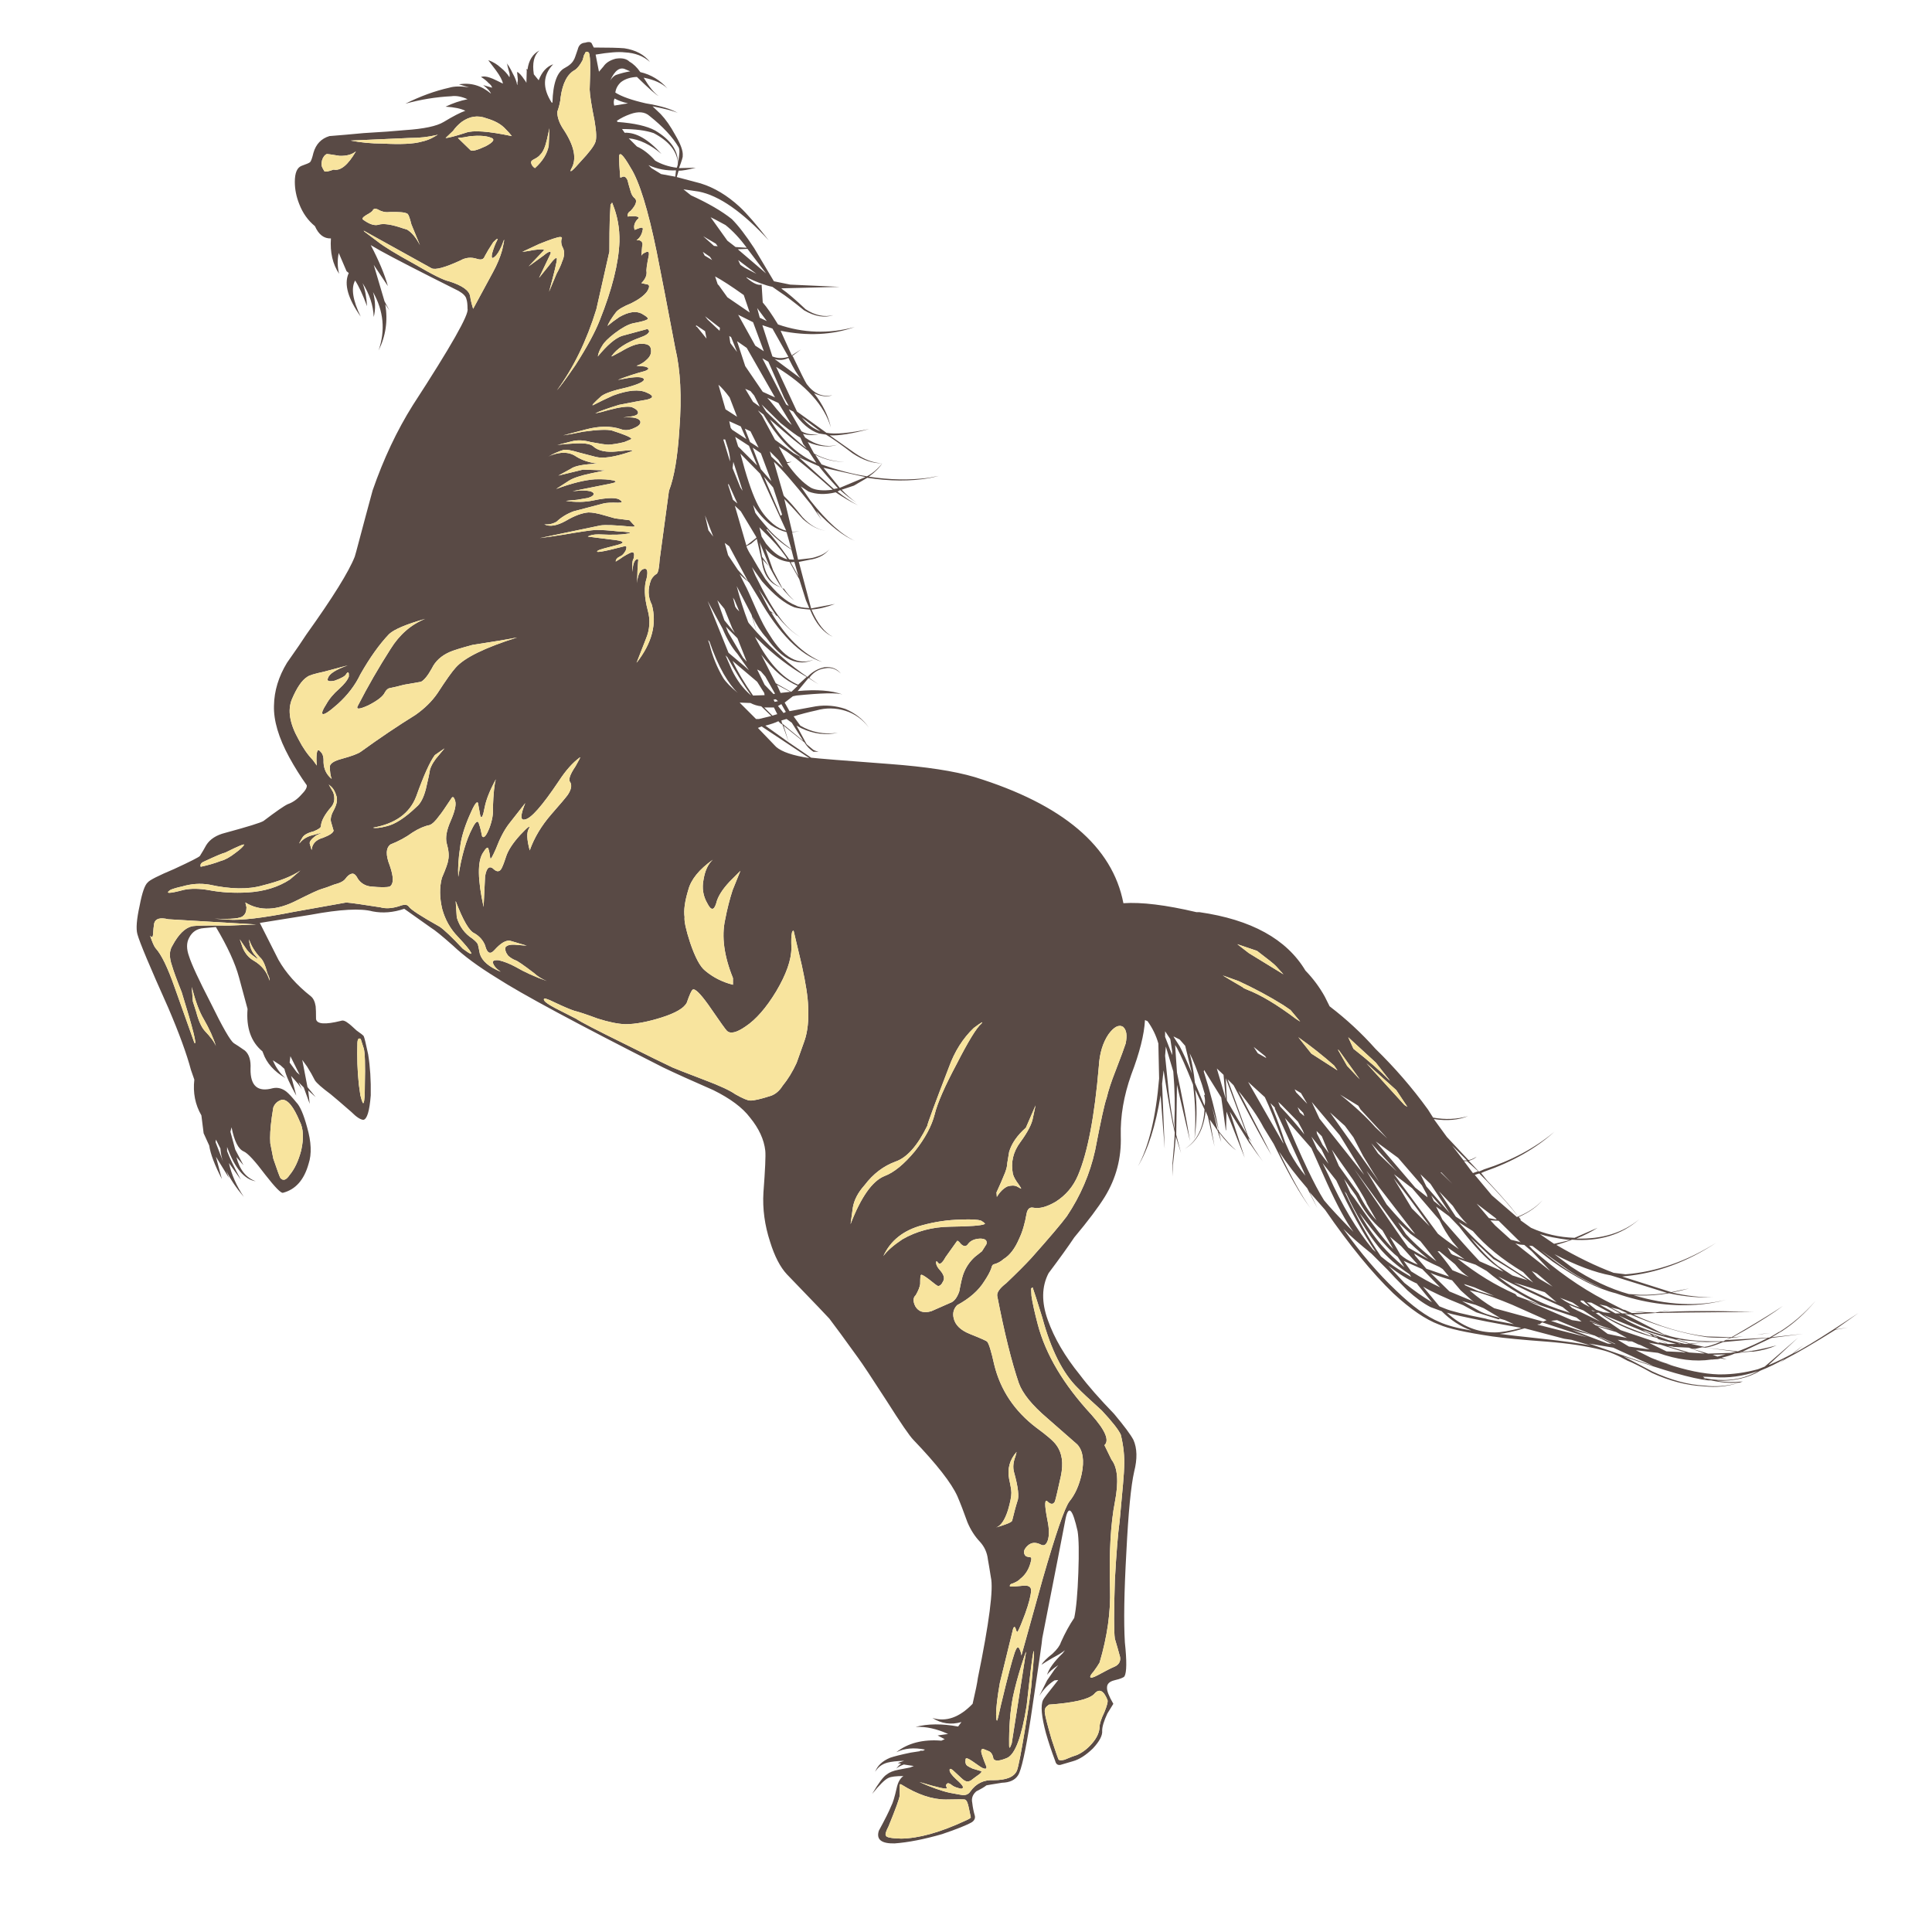 <?xml version="1.0" encoding="utf-8"?>
<!-- Generator: Adobe Illustrator 16.0.0, SVG Export Plug-In . SVG Version: 6.00 Build 0)  -->
<!DOCTYPE svg PUBLIC "-//W3C//DTD SVG 1.1//EN" "http://www.w3.org/Graphics/SVG/1.1/DTD/svg11.dtd">
<svg version="1.1" id="Layer_1" xmlns="http://www.w3.org/2000/svg" xmlns:xlink="http://www.w3.org/1999/xlink" x="0px" y="0px"
	 width="300px" height="300px" viewBox="0 0 300 300" enable-background="new 0 0 300 300" xml:space="preserve">
<g>
	<path fill-rule="evenodd" clip-rule="evenodd" fill="#594A45" d="M75.899,9.459l-0.058-0.116c0.733,0.27,1.368,0.656,1.908,1.157
		c0.538,0.423,0.981,0.906,1.328,1.445h0.059v-0.462c-0.27-0.963-0.405-1.502-0.405-1.619c0.309,0.424,0.597,0.924,0.867,1.502
		c0.387,0.693,0.617,1.291,0.695,1.792h0.056c0-0.077,0-0.192,0-0.347c0.039-0.115,0.059-0.269,0.059-0.462
		c-0.077-0.732-0.115-1.118-0.115-1.156h0.056c0.27,0.116,0.637,0.521,1.099,1.214c0.153,0.192,0.25,0.347,0.29,0.462l0.057-1.966
		l-0.115-0.173l0.23,0.058c0.193-1.425,0.81-2.407,1.85-2.947c-0.847,0.732-1.137,1.966-0.867,3.7l0.752,0.924
		c0.5-1.31,1.253-2.138,2.253-2.485c-1.618,1.695-1.695,3.679-0.231,5.953h0.117c0.077-2.967,0.713-4.759,1.906-5.376
		c0.734-0.385,1.213-0.828,1.445-1.329c0.038,0,0.231-0.52,0.578-1.56c0.155-0.656,0.54-1.003,1.157-1.041
		c0.461-0.154,0.79-0.135,0.981,0.058l0.347,0.694c2.275,0,3.854,0.039,4.74,0.116c1.771,0.269,3.102,0.981,3.988,2.137
		c-1.002-0.924-2.312-1.425-3.932-1.502c-0.962-0.116-2.465,0-4.507,0.347l0.52,2.659l0.693-0.809
		c0.385-0.579,1.022-0.983,1.909-1.214c0.961-0.153,1.675,0,2.136,0.462c0.617,0.347,1.177,0.887,1.677,1.619
		c1.658,0.386,3.063,1.233,4.22,2.543c-0.848-0.809-2.082-1.368-3.698-1.677c0.885,1.464,1.655,2.409,2.312,2.833
		c-0.387-0.154-1.503-1.137-3.354-2.947c-1.001,0.038-1.83,0.308-2.485,0.809c-0.5,0.462-0.79,1.001-0.869,1.618
		c0.965,0.616,2.543,1.175,4.74,1.676c2.313,0.385,3.97,0.887,4.972,1.502c-0.617-0.307-1.927-0.654-3.932-1.04l1.273,1.213
		c0.77,0.81,1.521,1.889,2.253,3.238c0.849,1.426,1.233,2.504,1.157,3.236c0.039,0.153-0.155,0.79-0.578,1.907l2.602-0.058
		c-1.197,0.309-2.082,0.462-2.66,0.462l-0.29,0.983l3.7,0.982c2.12,0.655,4.143,1.869,6.068,3.642c1.119,1.04,2.62,2.773,4.51,5.201
		c-4.085-4.432-7.708-6.955-10.867-7.571l-2.37-0.347l1.157,0.925c2.697,1.232,4.817,2.466,6.356,3.698
		c1.002,1.002,2.159,2.505,3.468,4.508l3.063,5.145c1.503,0.307,2.35,0.482,2.543,0.52l7.687,0.347l-9.073,0.232l0.115,0.115
		c0.887,0.617,2.1,1.657,3.642,3.122c1.463,0.963,2.908,1.27,4.335,0.923c-1.388,0.463-2.91,0.211-4.566-0.752
		c-1.657-1.346-2.908-2.292-3.757-2.832l-1.156-0.808c-1.117-0.232-2.467-0.731-4.045-1.501l0.057,0.113
		c1.001,0.848,1.773,1.197,2.312,1.042l0.175,2.775c0.617,0.693,1.405,1.828,2.368,3.408c3.892,1.35,7.862,1.485,11.907,0.405
		c-3.467,1.233-7.302,1.427-11.501,0.578l1.733,3.815l1.445-0.925l-1.387,1.04l0.117,0.059c1.155,2.428,1.868,3.852,2.138,4.276
		c1.117,1.502,2.447,2.082,3.988,1.735c-0.771,0.307-1.715,0.211-2.833-0.29c1.348,1.733,2.216,3.506,2.602,5.318
		c-1.001-3.43-3.835-6.572-8.497-9.422l3.237,6.937l4.566,3.293c1.27,0.27,3.487,0.077,6.646-0.579
		c-2.698,0.733-4.74,1.06-6.126,0.983c0.887,0.615,2.195,1.542,3.93,2.775c1.463,1,2.87,1.521,4.22,1.56
		c-1.465,0.039-3.007-0.483-4.625-1.56c-1.771-1.35-3.14-2.313-4.104-2.89l-1.098-0.175c-1.425-0.461-2.755-1.598-3.988-3.408
		l-0.693-0.346l1.965,3.408c0.732,0.423,1.619,0.579,2.66,0.463c-0.733,0.193-1.543,0.173-2.428-0.058l0.347,0.578
		c1.695,1.195,3.39,1.56,5.086,1.099c-1.388,0.461-2.948,0.327-4.682-0.405l0.982,1.792c1.58,0.849,3.178,1.272,4.798,1.272
		c-1.582,0.038-3.122-0.329-4.625-1.099l0.983,1.503c2.466,0.887,4.816,1.503,7.051,1.85c0.925-0.501,1.715-1.177,2.37-2.023
		c-0.387,0.655-1.08,1.349-2.082,2.08c3.198,0.501,6.318,0.56,9.363,0.173c0.502-0.117,1.002-0.212,1.503-0.288
		c-0.501,0.115-1.001,0.229-1.503,0.346c-2.928,0.5-6.126,0.482-9.595-0.058l-2.08,1.215l-1.908,0.635
		c0.772,0.81,1.542,1.483,2.313,2.021c-0.887-0.577-1.735-1.233-2.543-1.963l-0.405,0.23c1.04,0.849,2.1,1.562,3.178,2.138
		c-1.117-0.54-2.273-1.213-3.467-2.021c-1.582,0.383-2.986,0.347-4.22-0.117l-1.213-0.81l1.501,2.197
		c2.582,3.277,4.914,5.375,6.993,6.302c-1.81-0.733-3.833-2.293-6.068-4.682l0.81,1.387l-1.619-2.37
		c-2.775-3.468-4.702-5.683-5.78-6.646l1.503,5.202l0.115,0.173c0.732,0.693,1.677,1.773,2.832,3.236
		c1.157,1.233,2.35,1.927,3.583,2.08c-1.117-0.115-2.293-0.712-3.525-1.792c-1.233-1.386-2.197-2.426-2.89-3.12l1.213,5.086
		l1.157-0.058l-1.157,0.117l0.925,4.276l1.503-0.175c0.502-0.037,0.963-0.133,1.387-0.289c0.887-0.27,1.56-0.675,2.023-1.213
		c-0.425,0.539-0.925,0.943-1.503,1.213c-0.5,0.232-1.021,0.385-1.56,0.463l-1.735,0.347l1.908,7.225l3.698-0.695
		c-1.31,0.502-2.523,0.79-3.64,0.867c0.923,2.158,2.021,3.565,3.293,4.22c-1.463-0.655-2.64-2.062-3.525-4.22
		c-1.08-0.077-1.888-0.191-2.428-0.347c-1.503-0.577-3.178-1.927-5.028-4.046l-1.56-2.193l0.52,1.27
		c1.542,3.122,2.812,5.316,3.815,6.59c0.887,1.231,1.947,2.233,3.178,3.003c-1.231-0.729-2.428-1.828-3.583-3.293l-0.173-0.057
		l-2.717-4.105l1.733,3.354l0.695,0.518l-0.463-0.23c2.35,3.93,4.99,6.492,7.918,7.688c-3.428-1.08-6.723-4.394-9.883-9.943
		l-1.445-2.368l-0.173-0.175l-2.946-5.49l-0.695-0.52l0.52,1.907l1.503,2.255l1.618,1.848c-0.385-0.27-0.828-0.653-1.33-1.157
		l0.867,1.735c0.155,0.231,0.753,1.542,1.792,3.932c0.695,1.578,1.369,2.85,2.023,3.813c2.158,3.507,4.452,4.758,6.878,3.758
		c-2.465,1.193-4.932,0.077-7.396-3.353c-0.81-0.887-1.523-1.965-2.14-3.237l0.635,2.37l-0.808-2.717l-2.312-4.45
		c0.5,1.925,1.098,3.795,1.792,5.606l0.115,0.171l1.213,1.389c2.62,2.852,5.242,5.161,7.862,6.935l0.173-0.171
		c0.693-0.693,1.521-1.139,2.485-1.332c1.08-0.113,1.927,0.213,2.543,0.985c-0.732-0.733-1.56-1.003-2.485-0.81
		c-0.925,0.115-1.695,0.558-2.312,1.328l-0.115,0.173l1.445,0.983l-1.562-0.983l-1.677,2.023c2.93-0.27,5.242-0.095,6.937,0.52
		c-0.925-0.268-3.295-0.212-7.11,0.173l-0.577,0.117l-1.273,0.981l0.752,1.33l4.105-0.753c1.542-0.23,3.063-0.095,4.565,0.407
		c1.542,0.655,2.756,1.618,3.642,2.89c-0.963-1.272-2.177-2.14-3.642-2.602c-1.502-0.461-3.005-0.481-4.508-0.056
		c-1.233,0.27-2.409,0.576-3.525,0.923l1.04,1.445c1.773,1.04,3.718,1.408,5.838,1.098c-1.888,0.423-3.776,0.193-5.665-0.693
		l-0.751-0.405l1.562,2.89l1.04,0.869c0.192,0.113,0.462,0.211,0.81,0.288h-0.81c-0.578-0.387-1.04-0.868-1.386-1.445l-3.237-2.602
		l0.808,2.602l-0.983-2.775c-0.191-0.077-0.403-0.25-0.635-0.52c-0.463,0.23-1.137,0.463-2.023,0.693l3.642,2.602l3.468,2.368
		c0.887,0.117,4.952,0.445,12.195,0.983c5.663,0.425,10.057,1.098,13.178,2.023c13.717,4.238,21.423,10.77,23.118,19.593
		c2.813-0.191,6.59,0.27,11.33,1.388h0.462c8.053,1.155,13.543,4.178,16.471,9.071c1.195,1.235,2.196,2.583,3.007,4.046l0.75,1.504
		c2.62,2.003,4.989,4.2,7.109,6.59c3.005,2.928,5.724,6.068,8.15,9.42l0.809,1.271c1.888,0.347,3.699,0.27,5.433-0.23
		c-1.503,0.617-3.274,0.771-5.318,0.462l2.023,2.775l3.354,3.583c0.27,0,0.693-0.173,1.271-0.521
		c-0.27,0.27-0.675,0.481-1.215,0.637l1.562,1.677l0.809-0.347c4.238-1.351,7.88-3.295,10.925-5.839
		c-2.852,2.582-6.474,4.644-10.867,6.186l-0.52,0.229l0.925,1.157c2.658,2.85,4.259,4.722,4.797,5.606
		c-0.809-1.155-2.446-3.025-4.913-5.606l-1.097-1.099l-0.695,0.229l2.658,3.181l3.873,3.352l0.174-0.057
		c1.542-0.619,2.813-1.466,3.814-2.544c-0.887,1.04-2.12,1.907-3.698,2.601l0.289,0.347v0.175l1.618,1.156
		c2.118,0.962,4.373,1.481,6.762,1.559l3.583-1.559c-0.964,0.615-2.062,1.176-3.293,1.675c3.968,0.117,7.225-0.887,9.768-3.006
		c-2.736,2.428-6.223,3.488-10.463,3.18c-0.538,0.231-1.349,0.502-2.427,0.809c3.16,1.85,6.127,3.295,8.901,4.334l1.849,0.232
		c4.816-0.385,9.518-2.023,14.103-4.913c-4.546,3.006-9.267,4.739-14.159,5.203l-0.464,0.057l7.63,2.428
		c0.849-0.193,1.771-0.387,2.773-0.58c-0.849,0.233-1.733,0.445-2.658,0.637c2.35,0.538,4.452,0.772,6.3,0.695
		c-2.003,0.153-4.258-0.04-6.762-0.58c-1.694,0.27-3.238,0.387-4.623,0.347l-0.927-0.057c5.242,1.578,10.076,1.812,14.508,0.693
		c-1.541,0.425-3.14,0.695-4.796,0.809c-4.085,0.27-8.227-0.327-12.427-1.792c-2.813-0.693-6.108-2.35-9.883-4.97l-3.065-2.37
		l-0.52-0.057l0.52,0.576c3.738,3.315,7.457,5.936,11.157,7.86l2.946,1.503c0.076,0,0.173,0.021,0.29,0.059l1.04,0.464l2.08-0.059
		c-0.617-0.04-1.502-0.153-2.659-0.347c1.349,0.193,2.523,0.288,3.527,0.288l0.691,0.059l0.231-0.059
		c0.811-0.115,1.542-0.229,2.197-0.347c-0.577,0.117-1.137,0.231-1.676,0.347c3.235-0.229,8.072-0.25,14.507-0.059
		c-8.979,0.077-14.064,0.136-15.26,0.176l-3.41,0.229c4.009,1.85,7.804,2.988,11.387,3.412l3.873,0.113l2.08-1.212
		c2.62-1.542,4.585-2.755,5.896-3.642c-1.389,1.04-3.335,2.291-5.838,3.757l-1.965,1.097c0.545-0.026,1.095-0.066,1.647-0.113
		l-1.938,0.229l-0.867,0.347l0.752-0.405c-1.504,0.04-2.696,0.021-3.583-0.058c-3.7-0.537-7.669-1.716-11.907-3.525l-0.866-0.059
		l6.068,3.124l1.099,0.347c1.888,0.5,4.064,0.751,6.531,0.751h1.618l0.288-0.175l6.878-0.405l1.445-0.864h0.059
		c2.003-1.235,3.892-2.854,5.663-4.857c-1.656,1.967-3.41,3.545-5.26,4.74l-0.115,0.059l-1.445,0.865l4.855-0.519l-4.911,0.635
		l-4.511,2.139l0.925-0.059c1.004-0.113,2.467-0.424,4.394-0.923c-1.156,0.499-2.39,0.828-3.698,0.981
		c-0.078-0.039-0.213-0.039-0.405,0l-0.751,0.058l-0.637-0.058l-0.347,0.058h0.983l-1.677,0.23
		c-0.462,0.233-1.137,0.445-2.023,0.637l0.81,0.288l-0.925-0.173l-0.461,0.116l-0.926,0.057c0.121,0.025,0.245,0.053,0.374,0.088
		c-0.14-0.033-0.284-0.063-0.432-0.088c-2.544,0.387-5.317,0.04-8.321-1.038l-3.412-0.407l2.313,1.157
		c0.629,0.281,1.275,0.483,1.936,0.607c-0.452-0.073-0.849-0.16-1.186-0.259l0.694,0.229c0.539,0.193,1.117,0.365,1.733,0.521
		l-0.81-0.174c3.083,1.04,5.8,1.599,8.149,1.675h0.288c1.927,0,3.874-0.27,5.839-0.807l1.04-0.406l5.201-4.509l-4.564,4.221h0.114
		c1.272-0.54,2.465-1.119,3.584-1.735l1.677-1.328l-1.563,1.328c1.427-0.729,3.509-1.985,6.244-3.755l3.871-2.543l-3.583,2.543
		l1.965-0.29l-1.965,0.347c-3.313,2.082-5.875,3.585-7.687,4.508c-0.347,0.232-0.655,0.424-0.925,0.579
		c0.231-0.155,0.481-0.347,0.751-0.579c-1.194,0.693-2.467,1.311-3.814,1.851c-1.812,1.116-4.065,1.638-6.764,1.562
		c1.273,0.229,2.62,0.269,4.047,0.113c-0.168,0.063-0.33,0.12-0.491,0.175c-1.421,0.111-2.895-0.004-4.422-0.347h-0.462
		c-2.467-0.27-6.858-1.523-13.178-3.758l4.508,2.371c2.891,1.347,5.587,2.08,8.092,2.193c1.675,0.225,3.438,0.091,5.289-0.403
		c-1.75,0.553-3.512,0.725-5.289,0.521c-2.658-0.117-5.375-0.809-8.15-2.08c-1.732-0.964-3.005-1.599-3.813-1.908
		c-1.504-0.847-2.852-1.405-4.047-1.676c-2.235-0.578-5.028-1.001-8.38-1.271c-3.738-0.27-6.569-0.54-8.496-0.808
		c-4.162-0.617-6.937-1.233-8.323-1.851c-2.08-0.77-4.45-2.39-7.11-4.856c-3.274-3.158-6.8-7.473-10.576-12.946l-2.427-2.773
		c0.462,0.887,0.867,1.715,1.213,2.485c-0.461-0.887-0.982-1.908-1.56-3.063c-1.735-2.005-3.198-3.91-4.394-5.722
		c1.966,4.085,3.604,7.031,4.914,8.843c-1.542-2.043-3.448-5.374-5.722-9.998l-1.562-2.543c-0.886-1.696-2.197-3.605-3.931-5.722
		l0.464,0.865c2.813,5.433,4.373,8.477,4.682,9.133c-1.157-1.965-2.795-4.972-4.913-9.017l-0.982-1.85l-0.927-0.923l3.122,8.668
		c0.193,0.423,0.425,0.79,0.695,1.098c-0.271-0.268-0.464-0.481-0.578-0.637l0.056,0.289c0.732,1.234,1.466,2.354,2.197,3.353
		c-0.693-0.887-1.349-1.791-1.965-2.715l-0.117-0.116l-3.062-4.913l2.312,7.168l-2.831-7.168l-0.059,2.946l-0.059-0.113
		l-0.693-5.028l-2.658-4.276l-0.059,0.229c1.04,3.275,1.813,6.299,2.313,9.075l-1.04-3.642l0.866,3.583l0.174,0.059v0.174
		c1.078,1.385,1.984,2.388,2.716,3.005c-0.808-0.579-1.694-1.504-2.658-2.775l0.347,1.503l-0.578-1.793l-1.213-1.733l0.75,4.22
		l-1.039-4.682l-0.346-0.808c-0.309,2.813-1.389,4.758-3.239,5.836c1.889-1.194,2.91-3.236,3.063-6.126l-1.444-3.063
		c0.308,2.467,0.27,5.028-0.115,7.688c0.231-2.737,0.153-5.568-0.231-8.497c-1.04-2.62-1.869-4.508-2.485-5.665l-0.288-0.463
		l0.288,4.278c0.771,3.585,1.445,7.128,2.023,10.635l-2.023-8.729l-0.115,7.747l0.75,2.89l-0.809-2.602
		c-0.076,1.04-0.229,2.523-0.461,4.45c-0.038,0.616-0.059,1.194-0.059,1.734c-0.038-0.656-0.038-1.35,0-2.081
		c0.191-2.08,0.309-3.662,0.347-4.74c-0.385-1.502-0.963-4.72-1.733-9.651l-0.231,2.08l0.405,10.114l-0.637-8.323
		c-0.771,4.74-1.945,8.42-3.525,11.04c1.695-3.083,2.793-7.63,3.295-13.64l-0.116-5.434c-0.347-1.232-0.905-2.39-1.677-3.466
		l-0.403-0.176c-0.115,2.237-0.828,5.068-2.139,8.497c-1.156,3.274-1.694,6.435-1.618,9.478c0.115,3.431-0.713,6.591-2.486,9.48
		c-1.002,1.618-2.582,3.718-4.738,6.3c-0.925,1.389-2.255,3.236-3.988,5.548c-1.08,2.08-1.118,4.509-0.115,7.283
		c1,2.812,2.658,5.646,4.97,8.495c1.271,1.695,3.045,3.718,5.316,6.07c1.58,1.888,2.582,3.234,3.007,4.044
		c0.578,1.311,0.617,2.949,0.115,4.914c-0.502,2.194-0.905,6.358-1.213,12.484c-0.347,6.203-0.424,10.885-0.232,14.043
		c0.309,2.89,0.288,4.644-0.058,5.26c-0.115,0.193-0.653,0.405-1.619,0.637c-0.731,0.191-1.096,0.559-1.096,1.099
		c-0.041,0.5,0.288,1.349,0.981,2.541l-0.926,1.504c-0.538,1.156-0.808,2.043-0.808,2.66c0.076,0.729-0.405,1.656-1.445,2.772
		c-1.08,1.04-2.1,1.695-3.063,1.966c-0.54,0.154-1.194,0.347-1.965,0.578c-0.425,0.076-0.695-0.117-0.81-0.578
		c-0.578-1.542-1.061-2.987-1.445-4.335c-0.693-2.582-0.847-4.297-0.462-5.144c0.039-0.155,0.829-1.195,2.368-3.122l-0.576,0.059
		c-0.925,0.578-1.715,1.387-2.37,2.427l1.214-2.427l1.156-1.677l0.576-0.693c-0.846,0.579-1.425,1.078-1.732,1.504
		c0.27-0.925,1.078-2.044,2.428-3.354l0.347-0.462c-0.423,0.347-1.042,0.731-1.85,1.155c-0.809,0.463-1.407,0.828-1.792,1.099
		c0.231-0.424,0.809-1.002,1.733-1.733c0.695-0.657,1.118-1.233,1.271-1.735c0.655-1.465,1.349-2.734,2.082-3.814
		c0.309-1.464,0.52-3.795,0.635-6.992c0.117-3.159,0.076-5.318-0.115-6.473c-0.771-3.43-1.387-4.105-1.85-2.023
		c-0.347,1.849-1.56,8.073-3.642,18.668c0.04,0.076-0.559,4.22-1.79,12.427c-0.81,5.163-1.465,8.111-1.967,8.843
		c-0.461,0.731-1.29,1.118-2.484,1.155c-1.466,0.233-2.273,0.366-2.427,0.404c-0.271,0.232-0.79,0.54-1.562,0.924
		c-0.579,0.503-0.791,1.1-0.635,1.793c0.077,0.693,0.211,1.366,0.405,2.023c0.077,0.385-0.078,0.712-0.463,0.981
		c-0.81,0.464-2.35,1.08-4.623,1.851c-2.813,0.81-5.278,1.291-7.398,1.444c-2.043,0.04-2.852-0.616-2.429-1.965
		c0.963-1.773,1.6-3.045,1.909-3.814c0.27-0.5,0.558-1.445,0.866-2.832c0.192-0.887,0.539-1.503,1.04-1.85
		c-1.157,0-1.926,0.097-2.312,0.288c-0.54,0.231-1.388,1.062-2.543,2.486c1.002-1.694,1.753-2.698,2.253-3.007
		c0.425-0.347,1.042-0.597,1.852-0.749c0.846-0.155,1.445-0.271,1.79-0.347l0.579-0.232l-1.56-0.231
		c-0.626,0.243-1.022,0.475-1.184,0.693c0.23-0.357,0.489-0.628,0.779-0.809l-0.52-0.116l0.983-0.345
		c-1.157,0.036-2.023,0.133-2.602,0.288c-0.847,0.229-1.483,0.711-1.906,1.444c0.345-0.963,1.116-1.696,2.312-2.196
		c0.655-0.229,1.733-0.5,3.236-0.81l1.501-0.23l-0.173-0.059h0.579l0.29-0.173c-1.697-0.347-3.18-0.214-4.452,0.403
		c1.812-1.425,4.144-2.021,6.995-1.792l0.518-0.229l-1.097-0.578l1.618-0.232c-1.773-0.808-3.45-1.175-5.028-1.098
		c1.886-0.5,4.083-0.519,6.588-0.057l0.52-0.695c-1.618,0.463-3.12,0.252-4.508-0.635c2.12,0.654,4.2-0.077,6.241-2.197
		c0.464-2.003,0.733-3.331,0.811-3.986c1.771-8.631,2.446-13.853,2.023-15.663c-0.193-1.233-0.347-2.158-0.462-2.774
		c-0.116-1.042-0.521-1.947-1.215-2.717c-0.809-0.849-1.465-1.868-1.965-3.063c-0.578-1.618-1.098-2.967-1.562-4.045
		c-0.923-2.043-3.196-4.951-6.818-8.729c-0.579-0.576-1.965-2.6-4.164-6.067c-2.312-3.584-3.795-5.82-4.45-6.705
		c-2.08-2.89-3.563-4.913-4.45-6.07c-0.153-0.189-2.35-2.484-6.588-6.876c-1.042-1.118-1.909-2.794-2.602-5.028
		c-0.847-2.582-1.195-5.146-1.04-7.687c0.27-3.547,0.365-5.703,0.288-6.474c-0.193-1.734-0.981-3.449-2.368-5.145
		c-1.157-1.54-3.065-2.967-5.723-4.276c-3.275-1.427-5.875-2.602-7.801-3.527c-13.372-6.781-21.963-11.404-25.778-13.871
		c-2.89-1.771-5.163-3.448-6.82-5.028c-1.697-1.501-2.833-2.426-3.412-2.773l-4.16-2.948c-1.697,0.578-3.333,0.713-4.913,0.405
		c-1.848-0.5-5.047-0.328-9.595,0.52l-7.918,1.271l2.89,5.722c1.156,2.043,2.832,3.93,5.028,5.664
		c0.385,0.31,0.637,0.83,0.752,1.562c0.04,0.387,0.058,1.04,0.058,1.965c0.115,0.809,1.405,0.906,3.872,0.29
		c0.309-0.117,0.675,0,1.099,0.347c0.231,0.153,0.675,0.538,1.33,1.156c0.617,0.424,0.982,0.712,1.099,0.865
		c0.115,0.231,0.347,1.177,0.693,2.832c0.308,1.89,0.443,4.008,0.405,6.357c-0.193,2.467-0.578,3.738-1.157,3.815
		c-0.463-0.038-1.078-0.441-1.848-1.215c-1.543-1.347-2.62-2.271-3.238-2.773c-1.348-1.002-2.157-1.715-2.427-2.139
		c-0.347-0.693-0.751-1.404-1.213-2.138l-0.752-1.04l0.808,4.218l1.272,1.562l-1.157-1.04l0.231,2.08l-0.925-2.543l-0.808-0.811
		l0.52,1.099c-0.232-0.423-0.79-1.116-1.677-2.08l0.81,3.065c-1.002-1.773-1.619-3.16-1.85-4.163l-0.637-0.577l-1.155-0.751
		c0.463,1.116,1.116,2.041,1.965,2.772c-1.771-1.04-2.928-2.331-3.468-3.871l-0.115-0.288c-1.771-1.466-2.543-3.662-2.312-6.59
		l-1.33-4.914c-0.578-2.156-1.771-4.756-3.583-7.803l-1.907,0.175c-1.04,0.077-1.792,0.577-2.255,1.503
		c-0.423,0.77-0.423,1.733,0,2.89c0.387,1.231,1.503,3.638,3.354,7.223c1.848,3.777,3.043,5.856,3.583,6.242
		c0.385,0.231,0.963,0.616,1.733,1.156c0.655,0.577,0.945,1.521,0.867,2.832c-0.039,2.658,1.118,3.659,3.468,3.007
		c0.731-0.155,1.425,0.018,2.082,0.518c0.385,0.311,0.905,0.868,1.56,1.677c0.578,0.578,1.137,1.87,1.677,3.873
		c0.655,2.273,0.731,4.16,0.231,5.663c-0.695,2.506-2.023,4.007-3.988,4.511c-0.308,0.076-1.215-0.849-2.718-2.777
		c-1.617-2.156-2.735-3.369-3.352-3.64c-0.847-0.349-1.483-1.6-1.907-3.757l-0.173,0.693l0.75,2.775l1.273,2.427l-1.098-1.272
		c0.5,1.966,1.501,3.219,3.005,3.759c-1.773-0.27-3.257-2.043-4.45-5.32v0.637c0.385,1.042,1.099,2.523,2.138,4.45l-1.85-2.6
		c0.385,1.771,1.157,3.526,2.312,5.26c-1.155-1.351-2.062-2.696-2.717-4.047l0.405,1.099l-2.023-3.295l0.925,3.468
		c-1.116-2.158-1.771-3.892-1.965-5.201l-0.867-1.906l-0.347-2.775c-0.963-1.656-1.33-3.507-1.098-5.548l-0.522-1.502
		c-0.653-2.467-1.828-5.685-3.525-9.655c-2.852-6.356-4.45-10.169-4.796-11.443c-0.231-0.847-0.115-2.31,0.347-4.392
		c0.385-2.042,0.81-3.256,1.271-3.642c0.27-0.347,1.639-1.042,4.104-2.08c2.505-1.157,3.835-1.832,3.988-2.023
		c0.385-0.617,0.713-1.175,0.983-1.677c0.578-0.925,1.56-1.56,2.946-1.907c3.545-0.963,5.53-1.58,5.953-1.85
		c1.927-1.463,3.178-2.332,3.757-2.602c0.771-0.27,1.465-0.751,2.082-1.445c0.655-0.653,0.943-1.155,0.867-1.501
		c-0.963-1.348-1.87-2.793-2.717-4.335c-1.656-3.045-2.446-5.722-2.37-8.033c0.038-2.273,0.713-4.49,2.023-6.648
		c1.463-2.08,2.467-3.543,3.005-4.391c4.085-5.704,6.588-9.73,7.513-12.08c0.079-0.27,0.155-0.54,0.232-0.81
		c1.157-4.353,2.003-7.513,2.543-9.478c1.695-4.893,3.776-9.305,6.243-13.236c5.933-9.13,8.765-14.122,8.495-14.968
		c0-0.693-0.057-1.195-0.173-1.503c-0.077-0.423-0.481-0.847-1.213-1.272c-5.933-2.966-9.979-5.048-12.138-6.241l-1.501-0.869
		c1.27,2.43,2.157,4.548,2.658,6.36l-2.196-3.295l1.676,5.664l0.752,1.386l-0.637-0.923c0.423,2.543,0.077,4.931-1.04,7.167
		c1.078-3.12,0.79-6.145-0.867-9.075c0.385,1.387,0.423,2.678,0.115,3.872c-0.077-1.81-0.655-3.562-1.733-5.258
		c0.385,1.001,0.617,2.196,0.693,3.583c-0.655-1.771-1.272-3.102-1.85-3.988c-0.655,1.195-0.367,3.063,0.869,5.606
		c-1.967-2.775-2.602-4.99-1.909-6.646l0.057-0.117l-0.347-0.288l-1.213-2.832c-0.23,1.08-0.211,2.158,0.059,3.236
		c-1.002-1.503-1.427-3.332-1.272-5.492c-1.078,0.041-1.906-0.595-2.485-1.906c-1.08-0.885-1.888-2.022-2.426-3.41
		c-0.463-1.156-0.695-2.312-0.695-3.467c0-1.388,0.347-2.216,1.042-2.486c0.768-0.269,1.213-0.461,1.328-0.578
		c0.153-0.154,0.328-0.636,0.52-1.445c0.387-1.348,1.213-2.216,2.485-2.601c1.503-0.116,3.275-0.27,5.318-0.463
		c2.696-0.154,4.835-0.308,6.415-0.462c2.928-0.192,4.932-0.617,6.012-1.271c1.463-0.886,2.582-1.464,3.352-1.733
		c-0.693-0.348-1.715-0.559-3.063-0.637c1.118-0.539,2.255-0.924,3.41-1.156c-0.925-0.424-1.771-0.577-2.543-0.462
		c-2.35,0.116-4.72,0.501-7.108,1.157c2.312-1.157,4.585-1.985,6.82-2.486c0.77-0.231,1.792-0.25,3.063-0.058l-1.562-0.462
		c1.812-0.308,3.468,0.173,4.972,1.445c-0.155-0.385-0.558-0.828-1.215-1.329l1.388,0.404c-0.038-0.231-0.231-0.482-0.578-0.751
		c-0.27-0.308-0.655-0.617-1.157-0.925c0.387-0.116,0.848-0.078,1.388,0.115c0.115,0.04,0.27,0.097,0.463,0.173
		c0.347,0.154,0.867,0.405,1.56,0.753c-0.077-0.502-0.445-1.195-1.098-2.082C76.381,10.096,76.015,9.613,75.899,9.459z
		 M78.673,9.807h0.058v0.057L78.673,9.807z M90.464,9.343c-0.387,0.732-0.772,1.233-1.155,1.503
		c-1.195,0.617-1.946,2.042-2.255,4.276c-0.038,0.618-0.211,1.368-0.52,2.255c0,0.886,0.347,1.83,1.04,2.832
		c1.657,2.543,2.023,4.566,1.098,6.069c-0.27,0.655,0.23,0.25,1.503-1.214c1.27-1.348,2.021-2.331,2.253-2.947
		c0.23-0.501,0.191-1.639-0.115-3.41c-0.463-2.274-0.713-3.872-0.751-4.797c0.153-3.66,0.097-5.587-0.173-5.78
		c-0.231-0.154-0.405-0.135-0.52,0.058c-0.038,0.154-0.097,0.27-0.173,0.347L90.464,9.343z M71.68,18.938
		c-0.539,0.424-0.983,0.887-1.329,1.387l-1.156,1.099c0.425,0,1.463-0.27,3.122-0.81c1.116-0.423,3.506-0.25,7.167,0.521
		c-0.27-0.347-0.597-0.713-0.983-1.099c-0.655-0.732-1.655-1.291-3.005-1.676C74.185,17.859,72.913,18.052,71.68,18.938z
		 M104.855,27.435l0.115-0.982c-1.463,0.077-2.89-0.193-4.277-0.809l0.463,0.461l1.501,0.925L104.855,27.435z M95.781,18.765
		l0.117,0.173c2.62,0.192,4.565,0.636,5.836,1.329c2.39,1.426,3.565,3.102,3.527,5.029c-0.155-1.85-1.407-3.392-3.757-4.625
		c-1.233-0.424-2.872-0.636-4.913-0.636l0.403,0.578c1.773-0.077,3.68,1.021,5.723,3.295c-1.735-1.464-3.43-2.273-5.086-2.427
		l1.271,1.271c0.963,0.423,1.908,1.156,2.832,2.196c1.001,0.578,2.12,0.944,3.352,1.098c0.117-0.27,0.175-0.52,0.175-0.75
		c0.27-1.272,0.308-2.082,0.115-2.429c-0.925-1.579-2.426-3.197-4.508-4.854c-0.731-0.655-1.733-0.751-3.005-0.29
		C97.092,17.994,96.397,18.341,95.781,18.765z M95.434,15.297c-0.153,0.308-0.173,0.674-0.057,1.097l2.138-0.347
		C96.667,15.855,95.974,15.605,95.434,15.297z M97.862,11.077l-0.693-0.289c-0.887-0.461-1.697,0.116-2.428,1.734
		c0.232-0.385,0.52-0.674,0.869-0.867C96.379,11.387,97.131,11.193,97.862,11.077z M95.146,31.711
		c-0.076-0.27-0.135-0.308-0.173-0.116c-0.153,0.116-0.212,0.212-0.173,0.289l-0.117,2.197c-0.038,1.155-0.056,2.812-0.056,4.972
		l-2.023,8.958c-1.503,4.893-3.545,9.093-6.126,12.6c0.501-0.54,1.465-1.85,2.89-3.93c1.771-2.775,3.025-5.086,3.757-6.937
		c1.926-4.817,2.948-8.9,3.063-12.253C96.224,35.448,95.877,33.523,95.146,31.711z M96.127,24.429c0,0.578,0.058,1.58,0.173,3.006
		c-0.039,0.154,0.058,0.173,0.29,0.058c0.347-0.193,0.635-0.02,0.867,0.521c0.038,0.231,0.193,0.789,0.463,1.676
		c0.115,0.423,0.288,0.751,0.518,0.982c0.578,0.385,0.405,1.079-0.518,2.08c-0.349,0.193-0.502,0.482-0.463,0.869
		c0.423-0.041,0.79-0.059,1.098-0.059c0.655,0.077,0.79,0.25,0.405,0.52c-0.462,0.538-0.599,1.078-0.405,1.618
		c0.27-0.117,0.52-0.211,0.751-0.288c0.462-0.155,0.617-0.02,0.462,0.405c-0.115,0.617-0.423,1.117-0.925,1.501h0.463
		c0.423,0.155,0.559,0.482,0.405,0.983l-0.117,1.387c0.155-0.231,0.349-0.387,0.578-0.463c0.462-0.27,0.655-0.135,0.579,0.405
		c-0.309,1.503-0.423,2.37-0.347,2.602c0.038,0.577-0.232,1.155-0.81,1.733l0.81,0.173c0.5,0.038,0.52,0.425,0.057,1.155
		c-0.462,0.617-1.272,1.215-2.427,1.793c-1.233,0.5-2.023,0.961-2.37,1.386c-0.655,0.849-1.098,1.56-1.33,2.139
		c0.54-0.462,1.156-0.925,1.85-1.389c1.427-0.806,2.582-0.981,3.468-0.518c0.887,0.5,1.157,0.808,0.809,0.923
		c-0.23,0.155-0.963,0.348-2.195,0.58c-0.772,0.191-1.715,0.711-2.833,1.558c-1,0.771-1.637,1.408-1.907,1.908
		c-0.385,0.579-0.617,1.137-0.693,1.677c1.425-1.735,2.658-2.793,3.698-3.18l4.047-1.098l0.231,0.349
		c-0.04,0.345-0.501,0.673-1.388,0.981c-2.158,0.771-3.642,1.735-4.45,2.89c-0.153,0.155,0.328-0.076,1.445-0.693
		c1.463-0.887,2.582-1.29,3.352-1.213c0.887,0,1.33,0.347,1.33,1.04c0.038,0.5-0.173,0.963-0.637,1.386
		c-0.462,0.463-1.002,0.79-1.619,0.983l1.272,0.115c0.733,0.193,0.751,0.423,0.058,0.693c-1.58,0.423-2.986,0.887-4.218,1.386
		l1.56-0.288c1.463-0.23,2.292-0.173,2.485,0.173c0.077,0.349-0.79,0.772-2.6,1.271c-2.12,0.463-3.468,0.925-4.047,1.387
		c-1.118,1.003-1.542,1.465-1.271,1.387c0.963-0.5,2.003-1,3.12-1.501c2.313-0.849,4.047-1.002,5.204-0.462
		c1.117,0.462,1.137,0.829,0.057,1.099c-0.732,0.115-2.177,0.385-4.335,0.808c-1.887,0.578-3.12,1.021-3.698,1.33
		c0.617-0.117,1.31-0.289,2.082-0.522c1.733-0.461,2.928-0.617,3.582-0.461c0.655,0.27,0.983,0.56,0.983,0.867
		c0,0.27-0.329,0.463-0.983,0.578l-1.328,0.173c1.542-0.115,2.426,0.077,2.658,0.579c0.115,0.385-0.191,0.731-0.923,1.042
		c-0.771,0.383-1.485,0.441-2.14,0.171c-1.54-0.5-3.332-0.481-5.375,0.059l-3.527,0.925c0.965-0.155,2.005-0.348,3.122-0.578
		c2.235-0.309,3.718-0.365,4.452-0.173c1.925,0.617,2.928,1.04,3.005,1.271c0.077,0.039-0.29,0.212-1.098,0.52
		c-0.925,0.232-1.753,0.367-2.485,0.405c-0.349,0-1.253-0.135-2.717-0.405c-1.118-0.308-2.1-0.348-2.948-0.115l-2.253,0.577
		c0.732-0.115,1.542-0.192,2.429-0.23c1.616-0.117,2.658,0.018,3.12,0.405c0.77,0.73,2.042,1,3.815,0.809
		c2.271-0.271,2.87-0.232,1.792,0.115c-2.312,0.77-4.026,1.021-5.145,0.751c-0.153-0.038-1.04-0.27-2.658-0.693
		c-1.155-0.346-1.945-0.481-2.368-0.405c-0.771,0.232-1.562,0.578-2.372,1.04c0.425-0.23,0.945-0.403,1.562-0.518
		c1.078-0.193,2.003-0.021,2.773,0.518c0.927,0.578,2.042,0.945,3.353,1.098c-2.196,0.077-3.603,0.347-4.22,0.81l-1.907,1.04
		l3.815-0.925l3.467,0.115l-2.197,0.463c-1.655,0.347-2.812,0.731-3.467,1.157l-1.965,1.27c2.388-0.887,4.392-1.387,6.01-1.502
		c1.233-0.038,2.179,0.021,2.832,0.173c0.655,0.153,0.484,0.329-0.52,0.52l-5.78,1.155c0.502-0.036,0.983-0.076,1.445-0.115
		c1.003,0,1.6,0.135,1.793,0.405c0.153,0.268-0.117,0.52-0.81,0.751c-0.423,0.077-0.983,0.173-1.676,0.288l-1.79,0.173
		c1.501,0.232,2.908,0.212,4.218-0.058c2.39-0.5,3.815-0.5,4.276,0c0.347,0.231,0.212,0.347-0.403,0.347
		c-1.042-0.037-1.792,0-2.255,0.117l-4.623,1.213c-1.042,0.385-1.929,0.925-2.658,1.618c-0.617,0.347-1.253,0.481-1.909,0.405
		c0.849,0.423,1.985,0.232,3.41-0.578c1.31-0.77,2.467-1.195,3.468-1.271c0.617,0,1.445,0.153,2.485,0.463
		c0.5,0.153,1.04,0.306,1.618,0.461l2.253,0.29l0.578,0.635c0.385,0.309,0.232,0.423-0.461,0.347
		c-2.352-0.229-3.892-0.288-4.625-0.173l-9.419,1.965c1.157-0.153,2.35-0.329,3.583-0.52c2.698-0.462,4.412-0.713,5.143-0.752
		c0.925,0,2.082,0.079,3.468,0.232c1.542,0.077,2.1,0.173,1.677,0.288c-0.848,0.232-2.428,0.289-4.74,0.175
		c-0.77,0-1.328,0.113-1.675,0.345l3.698,0.463c1.888,0.191,2.215,0.461,0.983,0.808c-1.852,0.463-2.872,0.752-3.065,0.869
		c-0.693,0.461,0.655,0.248,4.047-0.637c0.347-0.115,0.425,0.097,0.231,0.637c-0.27,0.5-0.56,0.808-0.868,0.923
		c-0.039,0.04-0.077,0.058-0.115,0.058c-0.385,0.193-0.576,0.443-0.576,0.752c0.461-0.27,0.846-0.52,1.155-0.752
		c0.693-0.423,1.157-0.655,1.387-0.693c0.27,0,0.367,0.23,0.288,0.693c0,0.155-0.039,0.289-0.115,0.405
		c-0.155,0.306-0.193,0.963-0.115,1.965c0.039-1.119,0.25-1.771,0.635-1.965c0.232-0.117,0.309,0.018,0.232,0.405
		c-0.077,0.963-0.115,1.675-0.115,2.138l-0.059,1.155c0.115-1.155,0.405-1.869,0.867-2.139c0.693-0.308,0.905,0.155,0.637,1.389
		c-0.423,1.27-0.367,2.926,0.173,4.97c0.423,1.503,0.327,2.985-0.29,4.45l-1.445,3.698c2.39-3.043,3.18-6.048,2.37-9.016
		c-0.617-1.193-0.655-2.485-0.115-3.872c0.23-0.423,0.52-0.732,0.867-0.925c0.231-0.191,0.385-0.925,0.461-2.195l1.445-10.693
		c0.81-2.082,1.35-5.278,1.62-9.595c0.385-4.97,0.171-9.151-0.637-12.541c-1.195-6.32-2.158-11.308-2.89-14.97
		c-1.349-6.589-2.697-10.943-4.045-13.063C96.726,23.967,96.127,23.427,96.127,24.429z M111.617,44.311l1.33,1.85l3.468,2.37
		l-0.925-2.717c-1.888-1.35-3.372-2.313-4.45-2.89l0.403,1.213L111.617,44.311z M109.42,39.688l1.157,0.693l-0.347-0.52
		l-1.098-0.751L109.42,39.688z M111.155,37.837l-1.965-1.157l1.675,1.503l0.579,0.059L111.155,37.837z M112.947,37.374l1.271,0.983
		l1.733,0.115c-1.04-1.425-2.139-2.6-3.293-3.525c-1.271-0.693-2.042-1.099-2.312-1.213L112.947,37.374z M85.377,39.109
		c0.193,0,0.193,0.173,0,0.52l-1.677,3.525l1.445-1.792c0.848-1.155,1.292-1.54,1.33-1.155c0,0.423-0.403,2.118-1.213,5.085
		l1.157-2.773c0.423-0.77,0.711-1.407,0.867-1.908c0.347-0.77,0.403-1.443,0.171-2.021c-0.268-0.463-0.365-0.925-0.288-1.387
		c0.155-0.27,0.097-0.405-0.173-0.405c-0.385,0-1.483,0.365-3.295,1.098c-0.923,0.423-1.792,0.828-2.6,1.213
		c0.655-0.077,1.253-0.173,1.792-0.29c1.157-0.153,1.675-0.135,1.56,0.058l-2.368,2.485l2.312-1.675
		C84.898,39.264,85.224,39.071,85.377,39.109z M77.981,38.819c0.229-0.963,0.326-1.502,0.288-1.617l-0.349,0.923
		c-0.385,0.887-0.75,1.465-1.096,1.735c-0.425,0.385-0.559,0.212-0.405-0.52c0.232-0.81,0.481-1.465,0.751-1.967
		c0.232-0.461,0.039-0.383-0.578,0.234c-0.54,0.808-0.983,1.54-1.33,2.195c-0.153,0.461-0.538,0.596-1.155,0.405
		c-0.925-0.308-1.792-0.231-2.602,0.232c-2.427,1.116-3.93,1.521-4.506,1.213l-10.52-5.836l0.057,0.113l2.082,1.562
		c0.963,0.77,2.85,1.927,5.663,3.467c2.813,1.658,4.625,2.563,5.433,2.718c2.082,0.655,3.18,1.445,3.295,2.368
		c0.076,0.54,0.229,1.177,0.461,1.909l3.065-5.665C77.189,41.092,77.673,39.938,77.981,38.819z M73.068,23.331
		c0.27,0.193,1.058-0.02,2.37-0.635c1.231-0.656,1.483-1.099,0.75-1.33c-0.693-0.269-1.733-0.347-3.12-0.23
		c-0.733,0.154-1.388,0.25-1.965,0.289L73.068,23.331z M82.488,25.354c0.077,0.309,0.27,0.559,0.578,0.751
		c1.195-1.078,1.909-2.234,2.138-3.467l0.117-2.717l-0.405,1.792c-0.27,1.156-0.617,1.927-1.04,2.313
		c-0.155,0.231-0.501,0.481-1.042,0.751C82.526,24.93,82.411,25.123,82.488,25.354z M127.397,66.967l-2.89-2.138
		C125.394,65.909,126.357,66.62,127.397,66.967z M127.858,72.63l2.543,3.124l3.988-1.678L127.858,72.63z M130.113,75.81
		c-1.388-1.501-2.37-2.64-2.948-3.41l-3.122-1.387l5.433,4.912L130.113,75.81z M114.622,69.337l2.95,2.946l-1.273-3.061
		l-2.139-1.387L114.622,69.337z M118.034,73.557l-3.063-3.122c0.887,3.392,1.715,5.895,2.485,7.513
		c0.617,1.349,1.483,2.487,2.6,3.41c0.655,0.54,1.33,0.887,2.023,1.04L118.034,73.557z M125.547,70.03
		c-1.04-0.655-3.043-2.292-6.012-4.913c1.965,3.313,4.375,5.568,7.225,6.763L125.547,70.03z M121.617,72.63l-0.751-1.211l-1.33-1.33
		l0.232,0.808L121.617,72.63z M120.055,75.695l-1.445-1.677l2.602,6.07l0.231-0.175L120.055,75.695z M118.148,70.379l-1.271-0.869
		l1.271,3.354l1.619,1.85L118.148,70.379z M116.53,66.967l-0.867-0.405l0.81,2.082l1.328,0.867L116.53,66.967z M117.687,63.73
		l0.635,0.81l2.023,3.755l2.89,2.083l1.618,0.865c-2.235-1.27-4.335-3.563-6.3-6.878L117.687,63.73z M125.258,69.627l-0.521-0.637
		l-0.462-1.04c-0.461-0.231-1.483-0.983-3.063-2.255l-2.948-2.89l0.693,1.1C122.155,67.025,124.257,68.934,125.258,69.627z
		 M122.195,70.145l-1.271-0.808l1.271,2.428l0.75-0.058l-0.75,0.231c1.271,1.81,2.523,3.082,3.756,3.815
		c0.77,0.383,1.889,0.482,3.352,0.289C126.222,73.305,123.852,71.34,122.195,70.145z M116.936,62.402l1.04,0.751l-0.867-1.735
		l-0.578-0.693l-0.81-0.347L116.936,62.402z M118.438,60.84l1.907,0.869l-4.393-7.688l-1.502-1.04l1.27,3.872L118.438,60.84z
		 M119.132,61.766l0.462,0.52c1.465,1.85,2.582,3.083,3.352,3.7l-2.08-3.412L119.132,61.766z M117.282,53.674l1.329,0.867
		l-1.675-4.508l-2.313-1.155L117.282,53.674z M117.975,49.339l1.099,0.522l-1.501-2.025L117.975,49.339z M119.305,56.159
		l-0.925-0.52l3.698,7.167l0.405,0.232l-0.693-1.213L119.305,56.159z M119.94,51.016l-1.56-0.52l1.56,4.855
		c0.77,0.309,1.598,0.327,2.485,0.057L119.94,51.016z M122.483,55.697l-0.058-0.115c-0.693,0.347-1.405,0.403-2.139,0.171
		l4.047,3.007C123.832,58.221,123.215,57.199,122.483,55.697z M116.067,38.647l-1.501,0.059l4.392,3.755L116.067,38.647z
		 M114.622,40.381l0.348,0.751l0.693,0.464l1.792,0.923L114.622,40.381z M113.062,75.29l0.751,2.312l0.693,0.579l-1.386-3.063
		L113.062,75.29z M113.872,71.707l-0.117,0.981l1.215,3.007l0.347,0.52L113.872,71.707z M113.062,69.684l-0.461-1.445h-0.29
		l1.042,3.41C113.391,71.185,113.293,70.532,113.062,69.684z M113.237,65.407l0.229,1.042l0.232,0.289l2.197,1.445l-0.867-1.967
		L113.237,65.407z M113.293,61.709c-0.693-0.927-1.271-1.58-1.733-1.967l1.098,3.817l1.792,1.155L113.293,61.709z M113.525,52.346
		l-0.288-0.175l0.171,1.099l1.042,1.386L113.525,52.346z M109.884,49.627l1.85,1.735l0.058-0.461l-2.312-1.792L109.884,49.627z
		 M109.71,52.576l-0.23-1.155l-1.388-0.925v0.23h0.115L109.71,52.576z M29.95,155.512l0.52,1.62c0.347,1.347,0.79,2.332,1.33,2.946
		c0.925,0.964,1.501,1.754,1.733,2.37c-0.385-1.271-1.022-2.678-1.907-4.22c-0.655-1.078-1.271-2.735-1.85-4.972L29.95,155.512z
		 M35.557,143.722l4.218-0.173l-13.64-0.808c-1.27-0.31-2.003-0.099-2.195,0.635c-0.078,0.463-0.135,1.04-0.173,1.733
		c-0.04,0.463-0.193,0.521-0.463,0.175c0.347,1.04,0.637,1.693,0.867,1.963c0.887,0.963,1.87,2.987,2.948,6.068l3.063,8.611
		c0.461,0.504-0.191-2.118-1.967-7.86c-0.768-1.926-1.27-3.292-1.501-4.101c-0.462-1.312-0.443-2.352,0.058-3.124
		c0.925-1.733,1.927-2.733,3.005-3.003C30.279,143.722,32.204,143.682,35.557,143.722z M37.233,145.86l0.462,1.328
		c0.387,0.887,0.943,1.543,1.677,1.967c1.27,0.732,2.1,1.771,2.485,3.12c0.038-0.23-0.077-0.617-0.347-1.155
		c-0.309-1.271-0.693-2.1-1.157-2.486c-0.808-0.887-1.367-1.81-1.675-2.773c0.077,1.117,0.403,1.965,0.981,2.543
		c0.502,0.577,0.481,0.655-0.057,0.23c-0.655-0.46-1.118-0.905-1.388-1.329L37.233,145.86z M56.48,162.795l-0.461-1.444
		c-0.309-0.232-0.484-0.041-0.522,0.576c-0.077,2.196,0,4.375,0.231,6.531l0.23,1.618c0.27,1.078,0.445,1.445,0.522,1.099
		c0.115-0.269,0.173-1.175,0.173-2.717C56.73,165.298,56.671,163.412,56.48,162.795z M45.037,136.556l1.616-1.387
		c-1.27,0.887-3.216,1.657-5.836,2.312c-2.235,0.655-5.01,0.615-8.323-0.117c-1.388-0.231-2.793-0.133-4.218,0.29
		c-0.733,0.153-1.33,0.327-1.793,0.518c-0.925,0.617-0.23,0.617,2.082,0c1.116-0.229,2.426-0.211,3.93,0.059
		c1.85,0.347,3.833,0.463,5.953,0.347C41.028,138.424,43.223,137.749,45.037,136.556z M60.063,128.291
		c1.31-0.309,2.85-1.31,4.624-3.007c0.617-0.5,1.098-1.427,1.445-2.773c0.347-1.463,0.56-2.466,0.637-3.006
		c0.232-0.732,0.693-1.483,1.387-2.253l0.867-1.042l-1.503,1.042c-0.77,1.04-1.733,3.18-2.89,6.417
		c-1.001,2.62-3.237,4.236-6.703,4.853C58.31,128.638,59.023,128.561,60.063,128.291z M60.642,131.123
		c-0.733,0.538-0.772,1.636-0.117,3.295c0.617,1.771,0.617,2.85,0,3.236c-0.423,0.153-1.425,0.153-3.005,0
		c-0.849-0.117-1.501-0.521-1.965-1.215c-0.308-0.617-0.635-0.867-0.981-0.752c-0.308,0.079-0.618,0.329-0.927,0.752
		c-0.27,0.387-0.867,0.693-1.792,0.925c-0.77,0.309-1.425,0.54-1.965,0.695c-0.423,0.113-1.675,0.693-3.757,1.733
		c-3.12,1.616-5.798,1.733-8.033,0.346l0.173,0.752c0,0.617-0.173,1.058-0.52,1.328c-0.368,0.401-1.852,0.547-4.452,0.434
		l2.082,0.145c2.003,0.155,5.433-0.25,10.288-1.213c5.008-0.887,7.705-1.369,8.091-1.445c0.887,0.077,2.658,0.329,5.316,0.752
		c0.81,0.23,1.773,0.171,2.89-0.175c0.772-0.307,1.271-0.288,1.503,0.059c0.308,0.463,1.906,1.503,4.796,3.122
		c0.733,0.501,1.927,1.637,3.583,3.41c1.08,0.809,1.503,1.002,1.271,0.579c-0.191-0.385-0.867-1.195-2.021-2.428
		c-1.157-1.193-1.967-2.62-2.428-4.277c-0.423-1.773-0.443-3.39-0.059-4.855c0.617-1.425,0.943-2.352,0.983-2.775
		c0.153-0.653,0.077-1.521-0.232-2.6c-0.231-0.887-0.018-2.062,0.637-3.527c0.615-1.425,0.846-2.426,0.691-3.005
		c-0.192-0.693-0.403-0.827-0.635-0.403c-0.963,1.463-1.578,2.35-1.848,2.657c-0.578,0.81-1.08,1.292-1.503,1.445
		c-0.808,0.155-1.695,0.54-2.66,1.157C63.05,130.006,61.913,130.623,60.642,131.123z M51.047,121.818l0.693,1.213
		c0.309,0.885,0.214,1.637-0.288,2.253c-1.042,1.195-1.58,2.197-1.618,3.007c0,0.229-0.385,0.5-1.157,0.81
		c-0.925,0.229-1.503,0.558-1.733,0.981c-0.501,0.847-0.598,1.078-0.29,0.693c0.502-0.58,1.213-0.963,2.14-1.157l1.27-0.347
		l-0.982,0.463c-0.731,0.54-1.06,0.963-0.983,1.27l0.29,0.985c0.077-0.965,0.675-1.602,1.79-1.908
		c1.003-0.387,1.543-0.752,1.62-1.098l-0.405-1.389c-0.115-0.5,0.059-1.155,0.52-1.965c0.385-0.77,0.502-1.425,0.347-1.963
		c-0.191-0.657-0.443-1.138-0.751-1.445L51.047,121.818z M31.684,133.781c-0.461,0.191-0.635,0.461-0.518,0.81
		c1.117-0.232,2.177-0.54,3.178-0.925c0.617-0.153,1.348-0.56,2.195-1.215c0.733-0.54,1.175-0.943,1.33-1.213
		c0.231-0.308-0.732,0.079-2.89,1.157C34.594,132.471,33.495,132.932,31.684,133.781z M50.295,104.305
		c-1.463,0.308-2.33,0.578-2.6,0.808c-0.81,0.5-1.6,1.657-2.37,3.47c-0.695,1.693-0.349,3.775,1.04,6.24
		c0.655,1.273,1.386,2.332,2.196,3.178l0.635,0.868c-0.077-0.77-0.077-1.407,0-1.906c0.077-0.54,0.27-0.619,0.578-0.232
		c0.347,0.309,0.502,0.847,0.463,1.617c0.039,1.08,0.462,1.947,1.27,2.602c-0.191-0.461-0.289-1.117-0.289-1.963
		c0.077-0.463,0.693-0.848,1.849-1.156c1.543-0.423,2.525-0.79,2.95-1.099c2.928-2.12,5.76-4.026,8.495-5.722
		c1.427-1.001,2.563-2.12,3.41-3.353c1.348-2.08,2.293-3.408,2.833-3.988c1.346-1.54,4.526-3.102,9.537-4.682
		c-1.35,0.27-3.662,0.657-6.937,1.157c-1.85,0.5-3.025,0.867-3.526,1.098c-1.308,0.577-2.233,1.425-2.773,2.543
		c-0.617,1.117-1.175,1.81-1.677,2.08c-0.193,0.038-1.078,0.193-2.658,0.463c-0.846,0.229-1.58,0.403-2.196,0.52
		c-0.27,0.038-0.52,0.25-0.75,0.637c-0.27,0.615-1.119,1.288-2.543,2.021c-1.503,0.693-2.043,0.693-1.62,0
		c1.503-2.928,3.18-5.838,5.03-8.729c1.387-2.233,3.178-3.795,5.375-4.682c-2.967,0.849-4.837,1.639-5.607,2.372
		c-1.503,1.578-2.986,3.66-4.452,6.24c-0.808,1.697-1.983,3.236-3.525,4.625c-1.386,1.231-2.176,1.733-2.37,1.501
		c-0.115-0.192,0.076-0.673,0.578-1.445c0.463-0.846,1.137-1.656,2.023-2.426c0.81-0.733,1.31-1.368,1.501-1.908
		c0.04-0.693-0.095-0.827-0.403-0.403c-0.117,0.308-0.713,0.655-1.792,1.042c-0.925,0.19-1.271,0.057-1.04-0.407
		c0.191-0.655,1.213-1.308,3.063-1.965L50.295,104.305z M55.265,23.504c-0.615,0.501-1.463,0.732-2.543,0.694
		c-1.193-0.192-1.848-0.289-1.965-0.289c-0.347,0.154-0.596,0.481-0.75,0.982c-0.117,0.501-0.097,0.886,0.057,1.156l0.29,0.521
		c0.115,0.154,0.597,0.077,1.445-0.232C52.876,26.568,54.033,25.623,55.265,23.504z M57.925,32.578
		c-0.038,0.193-0.385,0.462-1.04,0.81c-0.578,0.347-0.733,0.597-0.463,0.75c0.963,0.695,1.753,0.945,2.37,0.751
		c0.77-0.23,2.042-0.037,3.813,0.579l0.579,0.173c0.733,0.423,1.407,1.233,2.023,2.426l-1.329-3.235
		c-0.27-1.118-0.501-1.676-0.695-1.676c-0.309-0.193-1.213-0.271-2.715-0.231c-0.617,0.077-1.215-0.059-1.792-0.405
		C58.33,32.366,58.078,32.386,57.925,32.578z M59.37,22.291c2.85,0.154,4.874,0.057,6.068-0.289
		c0.731-0.154,1.387-0.405,1.965-0.751c0.579-0.309,0.711-0.405,0.405-0.289c-1.272,0.308-2.678,0.462-4.22,0.462l-9.131,0.404
		C56.037,22.136,57.673,22.291,59.37,22.291z M33.534,176.955l-0.057,0.404l1.155,3.005c-0.23-0.652-0.367-1.328-0.405-2.021
		L33.534,176.955z M42.435,171.985l-0.231,1.501c-0.232,1.697-0.309,3.045-0.232,4.047l0.463,2.368
		c0.617,1.813,0.981,2.813,1.097,3.007c0.425,0.502,0.907,0.347,1.445-0.464c0.772-0.923,1.369-2.194,1.793-3.813
		c0.423-1.889,0.347-3.392-0.231-4.511c-0.963-2.31-1.889-3.426-2.775-3.35C43.108,170.963,42.665,171.368,42.435,171.985z
		 M110.172,100.026c0.463,1.89,1.177,3.642,2.139,5.26c0.425,0.655,1.175,1.425,2.255,2.312c-0.693-0.653-1.427-1.636-2.195-2.946
		c-0.81-1.425-1.543-3.104-2.199-5.028l-0.229-0.232L110.172,100.026z M112.947,102.051l-0.289-0.29l0.981,2.253
		c0.772,1.618,1.773,2.948,3.005,3.988C115.414,106.27,114.18,104.285,112.947,102.051z M114.104,98.293l-0.405-0.751l-1.213-3.005
		l-1.098-1.33l1.098,3.122L114.104,98.293z M114.16,94.19l0.232,0.347l0.405,0.403l-0.751-1.792l-0.232-0.347L114.16,94.19z
		 M110.75,83.323l-1.27-3.293l0.518,2.312L110.75,83.323z M118.264,112.801l-0.577,0.23l2.832,2.948
		c0.887,0.77,2.602,1.348,5.145,1.733L118.264,112.801z M116.53,109.16l-1.677-0.059l2.543,2.543h0.463l1.907-0.462l-1.56-1.505
		C117.59,109.601,117.032,109.43,116.53,109.16z M120.172,109.853h-1.503l1.272,1.27l0.751-0.23L120.172,109.853z M118.727,107.944
		l-0.059-0.347l-1.096-1.733l-3.817-3.237c0.771,1.657,1.832,3.448,3.18,5.375L118.727,107.944z M122.945,112.221l-0.809-0.577
		l-0.808,0.231l0.115,0.462l3.293,2.716L122.945,112.221z M121.329,109.333l-0.522,0.288l0.869,1.098l0.347-0.173L121.329,109.333z
		 M120.807,108.871l-0.345-0.288l-0.348,0.057l0.173,0.347L120.807,108.871z M121.212,107.598l1.503-0.171l-2.082-1.098
		L121.212,107.598z M118.207,101.646l2.255,4.45l2.368,1.33l0.115-0.059l0.925-0.868
		C121.945,105.693,120.055,104.073,118.207,101.646z M123.929,106.328l1.33-1.215c-2.622-1.503-5.086-3.39-7.398-5.663l-0.637-0.578
		C119.188,102.763,121.423,105.248,123.929,106.328z M118.148,104.248l-0.576-0.29l1.155,2.37l1.387,1.445l0.231-0.059l-1.503-2.66
		L118.148,104.248z M116.299,104.073l-1.792-2.543c-0.846-0.963-1.618-2.273-2.312-3.93l-2.312-4.276l3.237,8.035
		c1.463,1.232,2.312,1.945,2.543,2.139L116.299,104.073z M115.375,102.108l0.577,0.635l-1.445-3.64l-1.792-1.792l0.347,0.867
		L115.375,102.108z M122.773,87.312l1.213,2.199l-0.637-2.255L122.773,87.312z M115.896,84.712l1.56-1.215l-0.058-0.173l-2.368-3.93
		l-0.925-0.867L115.896,84.712z M118.264,83.323l0.693,1.1c0.81,1,1.582,1.675,2.313,2.021c0.347,0.193,0.675,0.329,0.982,0.405
		c-0.077-0.117-0.153-0.25-0.23-0.405c-0.925-1.31-2.062-2.602-3.412-3.872l-0.691-0.693L118.264,83.323z M119.132,82.168
		l-0.115,0.058c1.076,1.27,2.156,2.679,3.235,4.218c0.117,0.155,0.213,0.289,0.29,0.405l0.75,0.058l-0.403-1.562
		C121.385,84.383,120.132,83.323,119.132,82.168z M116.645,84.423l-0.75,0.403c0.191,0.501,0.479,1.04,0.867,1.618
		c0.54,0.963,1.233,2.12,2.08,3.468c1.697,2.197,3.275,3.563,4.74,4.104c0.385,0.23,1.078,0.365,2.082,0.405l-0.522-1.215
		l-1.04-3.293l-1.503-2.658c-0.809-0.077-1.578-0.347-2.312-0.81c-0.5-0.308-0.981-0.733-1.445-1.27l1.213,3.408l1.445,2.775
		l0.232,0.056c0.423,0.655,0.963,1.274,1.618,1.85c-0.538-0.385-1.195-1.058-1.965-2.021c-0.5-0.695-1.117-1.733-1.85-3.122
		l-0.115-0.173l0.115,0.117l-1.56-3.817l0.347,2.197l1.099,1.503l-0.982-1.04c0.347,2.312,1.329,3.757,2.947,4.335
		c-1.81-0.501-2.852-1.927-3.122-4.276l-0.752-3.297L116.645,84.423z M116.936,78.41l0.346,1.215
		c0.27,0.423,0.905,1.213,1.907,2.368c0.887,1.042,2.12,2.14,3.7,3.295l-0.752-2.656c-0.808-0.193-1.618-0.56-2.428-1.098
		C118.668,80.724,117.744,79.684,116.936,78.41z M46.075,166.495l0.463,0.403l-1.445-2.89l-0.117,0.983L46.075,166.495z
		 M193.112,153.432l0.52,0.232c2.118,0.808,4.662,2.329,7.628,4.564l0.637,0.405l-1.503-1.792l-1.099-0.752
		c-2.156-1.348-4.488-2.6-6.993-3.756l-2.426-0.867c0.692,0.424,1.732,1.042,3.121,1.849L193.112,153.432z M192.129,146.612
		l1.791,1.386l5.375,3.295l-1.156-1.272c-0.23-0.27-1.214-1.06-2.946-2.37L192.129,146.612z M160.456,187.531
		c-0.54-0.115-0.887,0.173-1.04,0.868c-0.27,1.58-0.655,2.89-1.156,3.93c-0.655,1.54-1.464,2.601-2.427,3.179
		c-0.424,0.387-0.925,0.656-1.504,0.81c-0.193,0.037-0.326,0.25-0.404,0.636c-0.191,0.54-0.559,1.215-1.097,2.021
		c-0.887,1.427-2.293,2.659-4.22,3.699c-0.54,0.579-0.711,1.254-0.52,2.023c0.232,1.042,1.06,1.851,2.485,2.429
		c1.735,0.693,2.64,1.097,2.717,1.213c0.27,0.309,0.635,1.502,1.098,3.584c0.964,3.93,3.14,7.187,6.532,9.766
		c1.692,1.233,2.734,2.139,3.119,2.719c0.887,1.193,1.117,2.791,0.693,4.797c-0.461,2.118-0.77,3.428-0.923,3.932
		c-0.231,0.46-0.578,0.5-1.042,0.113c-0.578-0.653-0.616,0.29-0.115,2.833c0.271,1.308,0.29,2.33,0.059,3.063
		c-0.231,0.731-0.599,0.963-1.099,0.693c-0.771-0.387-1.426-0.347-1.966,0.114c-0.653,0.579-0.809,1.099-0.462,1.563
		c0.076,0.153,0.347,0.25,0.808,0.288c0.155,0.038,0.194,0.211,0.117,0.52c-0.27,1.233-0.828,2.179-1.677,2.832
		c-0.191,0.231-0.559,0.463-1.099,0.693c-0.385,0.078-0.558,0.231-0.52,0.463c0,0.077,0.597,0.059,1.793-0.059
		c1.039-0.153,1.54,0.097,1.502,0.752c-0.038,0.771-0.347,1.965-0.925,3.583c-0.5,1.351-0.867,2.235-1.099,2.658
		c-0.115,0.271-0.229,0.174-0.347-0.288c-0.114-0.385-0.25-0.423-0.405-0.114l-2.079,8.494c-0.386,2.197-0.579,3.835-0.579,4.913
		c0.039,1.119,0.155,1.214,0.347,0.29l0.405-1.791c1.002-4.202,1.715-6.919,2.139-8.15c0.27-0.771,0.501-0.983,0.693-0.637
		c0.193,0.347,0.308,0.714,0.348,1.099l3.294-11.848c2.041-7.091,3.43-11.117,4.161-12.078c0.885-1.08,1.521-2.507,1.906-4.278
		c0.424-2.082,0.194-3.604-0.692-4.567l-4.682-4.103c-2.351-2.004-3.815-3.815-4.394-5.434c-1.117-3.274-2.235-7.783-3.35-13.524
		c-0.079-0.54,0.383-1.193,1.385-1.965c1.658-1.578,2.948-2.87,3.873-3.872c2.813-3.16,4.663-5.336,5.548-6.531
		c2.12-3.16,3.584-6.57,4.394-10.229c0.885-4.624,1.483-7.34,1.792-8.148c0.268-1.157,0.731-2.563,1.387-4.222
		c0.848-2.195,1.368-3.602,1.562-4.219c0.27-1.271,0.133-2.138-0.405-2.6c-0.655-0.387-1.406,0-2.255,1.155
		c-0.887,1.31-1.387,2.967-1.503,4.97c-0.653,7.746-1.733,13.392-3.235,16.935c-0.733,1.733-1.89,3.102-3.468,4.105
		C162.536,187.416,161.381,187.725,160.456,187.531z M149.187,189.381c-2.005,0.039-3.988,0.329-5.954,0.867
		c-2.928,0.771-4.951,2.37-6.07,4.798c0.579-0.81,1.562-1.677,2.948-2.6c2.197-1.273,4.664-1.929,7.398-1.967
		c3.122-0.038,4.913-0.173,5.375-0.405c0.153-0.038-0.019-0.211-0.521-0.518C151.863,189.363,150.805,189.305,149.187,189.381z
		 M160.803,171.639l-1.502,3.468c-1.35,1.193-2.217,2.445-2.602,3.755c-0.076,0.425-0.173,1.004-0.288,1.735
		c0,0.385-0.116,0.887-0.347,1.501c-0.387,0.964-0.83,1.985-1.33,3.065l0.057,0.693c0.464-0.771,1.004-1.311,1.62-1.62
		c0.615-0.189,1.116-0.189,1.502,0l0.635,0.349c0.04-0.039-0.077-0.25-0.347-0.637c-0.5-0.655-0.809-1.214-0.923-1.675
		c-0.347-1.773,0.038-3.412,1.154-4.914c1.157-1.58,1.812-2.852,1.967-3.814L160.803,171.639z M152.364,158.98
		c0.424-0.462,0.039-0.25-1.156,0.637c-1.695,1.616-2.985,3.659-3.872,6.124c-2.197,5.704-3.313,8.73-3.352,9.075
		c-1.503,3.082-3.142,4.932-4.914,5.548c-1.888,0.693-3.486,1.909-4.798,3.642c-1.04,1.157-1.655,2.332-1.849,3.525l-0.347,2.543
		c1.619-4.199,3.37-6.685,5.26-7.454c1.463-0.54,3.043-1.832,4.738-3.874c1.58-2.003,2.602-3.909,3.063-5.72
		c0.423-1.734,1.56-4.335,3.41-7.805C150.361,161.677,151.633,159.597,152.364,158.98z M80.349,146.729l1.445,0.113l-2.543-0.751
		c-0.655-0.153-1.483,0.329-2.485,1.445c-0.655,0.733-1.137,0.482-1.445-0.75c-0.309-0.772-0.849-1.389-1.619-1.85
		c-0.808-0.309-1.792-1.983-2.946-5.028l0.171,2.543c0.425,1.425,1.233,2.523,2.428,3.293c0.539,0.425,0.829,0.751,0.867,0.985
		c0.039,0.113,0.135,0.576,0.29,1.385c0.347,1.118,1.425,2.042,3.237,2.775c-0.655-0.423-1.06-0.887-1.213-1.387
		c-0.078-0.31,0.21-0.443,0.867-0.405c0.847,0.193,1.733,0.54,2.658,1.04c1.387,0.811,3.005,1.542,4.855,2.197
		c-0.772-0.309-1.425-0.712-1.965-1.214c-1.659-1.271-2.64-1.946-2.948-2.023c-0.385-0.153-0.752-0.387-1.099-0.693
		c-0.385-0.5-0.52-0.945-0.405-1.328C78.77,146.729,79.386,146.612,80.349,146.729z M102.717,157.999
		c-2.197,0.691-4.065,1.038-5.606,1.038c-1.155-0.037-2.582-0.327-4.277-0.865c-1.773-0.657-2.986-1.06-3.642-1.215
		c-0.617-0.193-1.656-0.635-3.12-1.328c-1.08-0.54-1.62-0.693-1.62-0.464c-0.039,0.271,0.522,0.714,1.677,1.328
		c0.693,0.349,1.792,0.909,3.295,1.679c0.808,0.538,3.295,1.83,7.455,3.871c3.7,1.851,6.203,3.084,7.515,3.698
		c0.23,0.117,1.906,0.772,5.026,1.966c2.352,0.886,3.932,1.619,4.74,2.196c1.157,0.656,1.927,0.983,2.313,0.983
		c0.538,0.038,1.637-0.214,3.293-0.75c0.695-0.27,1.271-0.771,1.733-1.505c0.849-1.038,1.582-2.235,2.197-3.582l1.215-3.411
		c0.5-1.427,0.691-3.217,0.576-5.375c-0.038-1.425-0.365-3.545-0.981-6.356l-1.271-5.375c-0.153-0.04-0.252,0.113-0.29,0.461
		c-0.077,0.309-0.095,1.04-0.057,2.195c0,1.85-0.79,4.105-2.37,6.764c-1.542,2.541-3.122,4.354-4.74,5.432
		c-1.387,0.965-2.35,1.196-2.89,0.694c-0.153-0.114-1.117-1.465-2.89-4.045c-1.271-1.773-2.08-2.563-2.426-2.369
		c-0.193,0.114-0.502,0.79-0.925,2.022C106.224,156.533,104.914,157.304,102.717,157.999z M113.293,136.902
		c-1.155,1.233-1.85,2.35-2.08,3.352c-0.349,1.155-0.81,1.155-1.387,0c-0.655-1.119-0.848-2.35-0.578-3.698
		c0.231-1.387,0.711-2.408,1.445-3.063c-2.12,1.502-3.392,3.063-3.815,4.68c-0.54,1.773-0.733,3.18-0.579,4.222
		c-0.076,0.653,0.212,1.981,0.867,3.986c0.77,2.273,1.542,3.718,2.313,4.333c1.231,1.042,2.677,1.775,4.333,2.199v-1.042
		c-1.386-3.428-1.792-6.453-1.213-9.073c0.308-1.619,0.693-3.14,1.155-4.567l1.215-3.005L113.293,136.902z M76.998,121.008
		c-0.925,1.695-1.503,3.14-1.735,4.334c-0.27,1.463-0.5,1.887-0.693,1.272c-0.191-1.042-0.308-1.677-0.347-1.909
		c-0.153-0.423-0.617,0.27-1.386,2.082c-0.772,1.81-1.233,3.39-1.387,4.74c-0.27,1.771-0.367,3.313-0.29,4.623
		c0.501-3.236,1.233-5.761,2.196-7.571c0.539-1.08,0.887-1.271,1.04-0.577c0.155,0.423,0.309,1.038,0.463,1.848
		c0.27,0.385,0.655-0.058,1.155-1.33c0.423-1.155,0.598-2.176,0.521-3.061C76.613,123.223,76.766,121.739,76.998,121.008z
		 M89.366,118.986c0.579-1.003,0.81-1.465,0.693-1.388c-1.117,0.808-2.215,2.042-3.293,3.698c-2.583,3.853-4.335,5.838-5.26,5.953
		c-0.733,0.193-0.713-0.655,0.057-2.543l-2.543,3.239c-0.732,0.963-1.407,2.251-2.021,3.872c-0.54,1.233-0.829,1.715-0.869,1.445
		c-0.077-0.617-0.171-1.099-0.288-1.445c-0.077-0.385-0.365-0.175-0.867,0.635c-0.849,1.35-0.81,4.143,0.117,8.381l0.23-4.74
		c0.231-1.425,0.713-1.771,1.445-1.04c0.385,0.309,0.713,0.309,0.983,0c0.191-0.231,0.461-0.887,0.808-1.967
		c0.309-1,1.04-2.136,2.197-3.408c1.193-1.271,1.657-1.618,1.387-1.04c-0.385,0.576-0.347,1.715,0.115,3.41
		c0.695-1.965,1.812-3.833,3.354-5.606c1.387-1.58,2.235-2.583,2.543-3.007c0.54-0.808,0.673-1.463,0.403-1.963
		C88.209,121.125,88.479,120.294,89.366,118.986z M194.672,162.563l0.637,0.983l1.328,0.752l-0.173-0.29L194.672,162.563z
		 M207.906,163.083l-0.171-0.114l1.445,2.543l1.963,2.082L207.906,163.083z M181.494,169.729c0.27,2.235,0.578,4.124,0.925,5.665
		l-0.057-1.156c0.115-2.467,0.057-5.087-0.175-7.86l-1.155-3.871l-0.115,1.445L181.494,169.729z M181.726,161.351l-0.809-1.216
		v0.869l1.099,2.831v-0.576L181.726,161.351z M182.246,161.004l0.925,1.444c0.5,0.924,1.137,2.332,1.906,4.219l-1.04-4.277
		l-0.866-0.981l-0.925-0.463V161.004z M203.63,163.605l4.047,2.6l-0.52-0.752c-1.695-1.501-3.545-2.967-5.551-4.392L203.63,163.605z
		 M206.809,178.517l1.098,2.541l3.065,4.277c0.847,1.696,1.771,3.083,2.773,4.163l-1.504-2.602c-0.038-0.271-0.749-1.504-2.138-3.7
		L206.809,178.517z M206.29,180.711l-1.098-2.255l-1.563-1.963l0.867,1.906L206.29,180.711z M207.504,183.313l-2.141-2.717
		l0.927,1.906c2.08,4.623,4.373,8.458,6.877,11.501l0.463,0.405C211.701,191.636,209.66,187.937,207.504,183.313z M206.059,183.718
		l-2.429-5.433l-4.103-4.682c2.581,6.203,4.604,10.461,6.067,12.772c0.887,1.078,2.41,2.717,4.567,4.913
		C209.005,189.71,207.637,187.185,206.059,183.718z M190.511,170.887l3.063,5.201l-3.237-8.67L190.511,170.887z M187.101,169.962
		l-0.462-1.561c-0.733-2.196-1.368-3.814-1.908-4.854c0.385,1.503,0.655,3.024,0.811,4.564l1.501,3.584
		c0.117-0.541,0.097-1.079-0.057-1.619L187.101,169.962z M189.99,166.898l-1.04-0.983l1.387,4.74L189.99,166.898z M205.248,176.435
		l-0.808-0.808l0.057,0.402l0.866,1.733l0.983,1.332L205.248,176.435z M203.688,171.118l1.213,2.6l6.938,8.727l-3.815-6.183
		L203.688,171.118z M197.271,171.292c0.579,1.271,1.33,3.274,2.256,6.01l0.693,1.56c0.77,1.427,1.6,2.66,2.484,3.7
		c-0.038-0.153-1.616-3.622-4.738-10.403v-0.173L197.271,171.292z M199.295,177.592l-0.058-0.232
		c-1.193-3.198-2.137-5.529-2.832-6.993l-2.6-2.369L199.295,177.592z M201.492,171.929l0.347,0.808l0.694,0.578l-0.175-0.521
		L201.492,171.929z M198.948,171.521l-0.461-0.403l0.288,0.693c1.465,1.54,2.717,2.985,3.758,4.335l-0.231-0.58l-0.751-1.385
		L198.948,171.521z M201.028,169.151l0.231,0.464l1.735,1.791l-0.983-1.677L201.028,169.151z M209.352,161.062l0.811,1.792
		c2.35,1.85,4.238,3.507,5.665,4.97l-0.117-0.173l-2.08-2.658L209.352,161.062z M211.26,172.273l-0.347-0.578l-2.831-1.733
		c2.273,1.81,4.104,3.506,5.489,5.086l1.851,1.733L211.26,172.273z M210.162,176.608l-1.33-1.792l-2.312-2.08l7.657,10.807
		c-0.428-0.639-1.267-1.988-2.513-4.045L210.162,176.608z M218.08,171.582l0.462,0.288l-1.733-2.602l-4.623-4.162L218.08,171.582z
		 M256.919,207.531l0.522,0.113l-0.869-0.403L256.919,207.531z M256.631,207.531l-0.464-0.405l-7.166-2.948
		C250.734,205.294,253.277,206.412,256.631,207.531z M258.711,207.414l-0.521-0.229c-2.079-0.772-4.373-1.756-6.878-2.948
		l1.389,0.866C254.473,206.065,256.476,206.838,258.711,207.414z M260.445,208.454l0.347,0.231l0.23,0.057L260.445,208.454z
		 M258.942,208.686h1.328l-2.773-0.751l-0.173-0.174l-1.389-0.347c-3.043-0.887-5.604-2.08-7.687-3.583l-0.461,0.059l3.873,2.658
		l5.836,1.965l0.174-0.059l1.155,0.231l-1.329-0.751L258.942,208.686z M261.659,208.686h0.635l-2.37-0.751
		c-1.81-0.424-3.428-0.907-4.854-1.445l0.463,0.29l3.584,1.328L261.659,208.686z M261.428,210.016h0.347l-3.931-1.215l-1.791-0.288
		l2.717,1.328l2.428,0.116L261.428,210.016z M261.254,208.107l-0.405-0.115l-0.693-0.058l2.256,0.694l2.6-0.233l-2.429,0.29
		l2.082,0.462c0.616-0.077,1.465-0.347,2.543-0.809l-2.196,0.057L261.254,208.107z M264.837,209.265l-0.52-0.059l-1.04,0.231h-0.578
		l-0.464-0.173l-2.368-0.117l-0.173-0.059l-0.752-0.057l3.352,0.983l2.429,0.172l-2.023-0.75l2.543,0.75l3.525-0.113l0.81-0.175
		L264.837,209.265l5.028,0.576c1.695-0.653,3.237-1.349,4.625-2.08l-6.937,0.635C266.359,208.897,265.454,209.188,264.837,209.265z
		 M232.703,189.557l-1.271-0.059l0.751,0.809l2.427,2.196l1.387,0.347l0.174,0.115L232.703,189.557z M229.293,186.896l1.906,2.253
		l1.214,0.231l-0.174-0.231L229.293,186.896z M228.715,191.173l-2.197-1.387l0.405,0.462c1.771,1.888,3.469,3.545,5.087,4.972
		l6.068,3.93l-1.562-1.62C233.241,195.566,230.642,193.446,228.715,191.173z M226.057,188.92l1.791,1.154
		c-0.81-0.77-1.562-1.715-2.255-2.831l-2.138-2.255L226.057,188.92z M221.663,185.915l-0.116-0.464l-0.75-1.387l-3.7-4.276
		l-3.467-2.543l6.127,7.166L221.663,185.915z M222.645,186.491l1.215,0.983l-1.618-1.85L222.645,186.491z M225.015,188.861
		l-2.023-1.502l0.983,2.021c2.505,2.891,4.432,5.049,5.78,6.474l3.7,1.618l-0.927-0.75c-1.617-1.08-3.602-3.16-5.952-6.243
		L225.015,188.861z M220.564,182.331l0.926,1.905l3.642,4.163l-3.007-4.566L220.564,182.331z M223.802,182.041h-0.115l1.849,1.792
		L223.802,182.041z M227.79,180.307h-0.464l1.389,1.85l0.809-0.288L227.79,180.307z M227.27,180.191h0.521l-2.312-2.312
		L227.27,180.191z M217.906,191.982l-7.63-10.461c4.778,7.05,7.573,11.114,8.38,12.194l3.122,1.792
		C220.314,194.314,219.025,193.138,217.906,191.982z M213.977,179.095l2.946,2.832l-3.986-4.394L213.977,179.095z M209.063,185.335
		l-0.288-0.347c1.888,4.008,3.774,7.38,5.663,10.114c1.233,1.042,2.793,2.101,4.682,3.179l-0.232-0.403
		c-1.925-1.271-3.524-2.679-4.796-4.22C212.203,191.308,210.526,188.534,209.063,185.335z M219.295,191.289l0.462,0.347
		l-7.571-9.826l3.121,5.203C216.885,188.861,218.215,190.286,219.295,191.289z M217.097,189.786l1.215,1.85
		c1.502,1.619,3.082,3.023,4.74,4.219l-2.487-3.12l-1.56-1.156L217.097,189.786z M209.698,185.278l0.578,0.751
		c2.931,4.238,4.952,6.877,6.068,7.919l-1.675-2.891c-1.656-1.388-3.024-3.18-4.104-5.376l-1.849-2.601L209.698,185.278z
		 M219.295,184.526l-2.833-2.195l6.819,9.247c0.693,0.578,1.773,1.368,3.236,2.37l-0.982-1.157
		c-0.809-1.078-1.483-2.196-2.021-3.352L219.295,184.526z M217.213,184.006l-0.808-1.039l2.829,4.681l2.775,2.773
		C219.543,186.993,217.945,184.854,217.213,184.006z M264.723,214.119l0.173-0.057h-0.462L264.723,214.119z M247.095,203.426
		l0.231,0.174h0.403L247.095,203.426z M243.51,203.772l0.29,0.117l-1.157-0.927c-3.852-1.693-7.185-3.273-9.998-4.738
		C235.649,200.652,239.272,202.503,243.51,203.772z M245.186,203.714l-0.461-0.171l0.114,0.057L245.186,203.714z M244.088,204.987
		l1.503,0.23l-0.808-0.635l-7.688-2.603L244.088,204.987z M245.477,201.923l-0.059,0.175l0.463,0.347l0.981,0.519l-0.981-0.982
		L245.477,201.923z M247.095,202.27l-0.695-0.057l1.444,1.154l1.157,0.405l1.099,0.117L247.095,202.27z M266.688,210.65l1.271-0.347
		l-2.023,0.059L266.688,210.65z M273.624,207.126l1.299-0.146l-2.139,0.291C273.062,207.223,273.341,207.174,273.624,207.126z
		 M266.109,213.829l-1.676-0.057l0.289,0.229l0.981,0.174c2.774,0.347,5.201-0.077,7.283-1.27
		C270.636,213.714,268.344,214.022,266.109,213.829z M246.805,205.103l2.138,0.75l-1.965-0.75H246.805z M217.443,194.814
		c0.54,0.5,1.253,0.943,2.14,1.33l0.579,0.229l-2.603-2.89l-1.732-1.445L217.443,194.814z M214.497,193.312
		c1.001,1.156,2.196,2.313,3.583,3.468l-1.04-1.618c-1.271-0.964-3.257-3.236-5.953-6.82
		C212.089,190.151,213.225,191.81,214.497,193.312z M223.628,199.901l-2.773-2.832l-2.89-1.273l1.155,1.62
		C220.7,198.416,222.203,199.244,223.628,199.901z M227.038,202.039l2.429,1.387c0.654,0.424,1.81,0.828,3.468,1.215l-2.543-1.503
		l-1.271-0.521L227.038,202.039z M227.326,199.381l0.231,0.231l1.966,0.867l2.486,0.75l-3.063-1.328L227.326,199.381z
		 M222.356,202.213l-2.255-2.775l-0.057-0.115c-1.389-0.616-2.87-1.541-4.45-2.774l2.485,2.66
		C219.505,200.362,220.932,201.364,222.356,202.213z M223.859,203.6l-1.734-0.637c-1.117-0.577-2.312-1.445-3.583-2.601
		c-1.426-1.425-2.466-2.505-3.12-3.236l-2.485-2.486c-1.734-1.385-3.18-2.657-4.335-3.813c2.697,3.776,5.413,6.955,8.15,9.536
		c2.543,2.467,4.795,4.104,6.762,4.914c1.192,0.54,2.852,0.981,4.97,1.328C226.788,205.989,225.246,204.987,223.859,203.6z
		 M225.479,198.803c-1.813-0.54-2.929-0.925-3.354-1.157l2.948,2.891l3.468,1.444l0.405,0.289l-2.138-1.907L225.479,198.803z
		 M224.033,197.069l-0.52-0.347c-1.427-0.618-2.737-1.31-3.931-2.083l0.174,0.35l1.733,2.021l3.524,1.214L224.033,197.069z
		 M225.305,194.64l0.23,0.175l1.908,0.752l-2.658-1.851L225.305,194.64z M228.078,198.281c-0.731-0.424-1.445-1.078-2.137-1.964
		l-2.428-2.022h-0.291c0.54,0.578,1.313,1.56,2.313,2.946L228.078,198.281z M241.314,193.138c0.578-0.115,1.406-0.309,2.485-0.578
		c-2.082-0.271-3.642-0.577-4.682-0.924L241.314,193.138z M232.183,206.895c0.886,0,2.235-0.232,4.045-0.695l-5.316-0.981
		c-3.468-0.693-5.548-1.157-6.243-1.387C226.941,205.911,229.446,206.933,232.183,206.895z M250.504,209.265l-3.756-0.636
		l9.941,3.467L250.504,209.265z M249.638,207.126l3.005,0.635l-1.677-0.923l-2.89-0.869L249.638,207.126z M250.851,208.742
		l-0.116-0.113l-2.195-0.984l-0.29-0.057L250.851,208.742z M254.723,208.859l-0.75-0.23l0.403,0.113l-0.867-0.403l-0.114-0.057
		l-1.387-0.29l1.501,0.347l-0.635-0.057l-0.405-0.116l-1.271-0.117l1.733,1.04l3.236,0.464L254.723,208.859z M232.876,207.126
		c0.771,0.115,3.12,0.385,7.052,0.809c2.852,0.308,5.202,0.637,7.05,0.983l-2.946-0.869l-1.157-0.171l-6.126-1.62
		C234.977,206.759,233.685,207.048,232.876,207.126z M239.06,205.622l1.099,0.174l-1.272-0.174l-0.173,0.059l7.746,1.964
		l-6.994-2.311L239.06,205.622z M241.776,204.987l-0.926,0.115l6.476,2.195c-1.118-0.23-2.196-0.5-3.238-0.809
		c1.541,0.618,3.392,1.33,5.55,2.14l0.635,0.057l-2.717-1.33c-0.076,0-0.153-0.018-0.229-0.058L241.776,204.987z M239.638,205.218
		l0.521-0.23l-5.317-2.371c-2.119-0.886-3.911-1.54-5.374-1.964l-1.272-0.29c1.233,1.078,2.504,2.006,3.815,2.775L239.638,205.218z
		 M241.718,202.213l-1.849-1.561l-4.798-1.503L241.718,202.213z M235.071,205.622l-1.387-0.635l-0.809-0.233l-0.173,0.117
		l-3.469-1.099l-2.023-1.099c-2.89-1.156-4.97-2.118-6.241-2.89l2.544,3.065l0.866,0.347c0.887,0.383,2.986,0.904,6.3,1.558
		l0.405,0.117L235.071,205.622z M235.303,200.941l0.29,0.347l3.642,1.328c-3.16-1.464-5.953-3.215-8.382-5.259l-1.732-0.983
		l-2.775-0.925C229.234,197.763,232.222,199.593,235.303,200.941z M237.211,198.803c-2.968-1.927-4.739-3.025-5.318-3.295
		l-3.524-3.295c1.54,1.927,2.967,3.392,4.276,4.394l2.196,1.444L237.211,198.803z M238.656,197.763l-0.811-0.405l0.811,0.924
		l0.462,0.347l1.965,1.156L238.656,197.763z M240.736,197.357l-2.891-3.063l-1.154-0.983l-0.695-0.057l-0.693-0.174L240.736,197.357
		z M249.001,200.072c-2.003-0.808-3.815-1.751-5.432-2.831l-4.335-3.12l1.849,1.445
		C243.857,197.687,246.498,199.188,249.001,200.072z M250.1,203.021l1.791,0.927h0.867l-1.387-0.638L250.1,203.021z
		 M250.851,203.947h0.752l-2.138-1.156l-1.099-0.231L250.851,203.947z M252.931,200.941l1.735,0.116
		c1.27,0.036,2.677-0.059,4.22-0.29l-8.729-2.717c-2.505-0.461-5.433-1.56-8.784-3.295l2.543,1.908
		C246.998,198.706,250.003,200.131,252.931,200.941z M248.48,205.218l-2.6-1.733l-2.255-0.868l0.462,0.463L248.48,205.218z
		 M245.303,203.021l-1.099-0.751l-1.965-0.752C243.203,202.213,244.225,202.713,245.303,203.021z M247.209,205.393l0.579,0.403
		l2.831,0.752L247.209,205.393z M139.997,277.118c-0.232-0.155-0.329-0.057-0.29,0.29c0,0.652,0,1.116,0,1.387
		c-0.039,0.461-0.617,2.062-1.733,4.794c-0.423,0.811-0.558,1.292-0.405,1.445c0.038,0.27,0.83,0.427,2.37,0.464
		c2.735-0.037,6.05-0.964,9.942-2.773c0.538-0.233,0.828-0.405,0.866-0.522c-0.077-0.385-0.173-0.846-0.29-1.386
		c-0.153-0.847-0.365-1.311-0.635-1.387c-0.191-0.039-1.175-0.039-2.946,0C144.755,279.43,142.463,278.659,139.997,277.118z
		 M160.225,260.818c0.347-3.505,0.425-4.932,0.231-4.275c-0.155,0.653-0.502,3.427-1.04,8.32c-0.77,4.816-1.773,7.515-3.005,8.093
		c-1.156,0.5-1.868,0.559-2.138,0.174c-0.117-0.655-0.367-1.061-0.752-1.214c-0.617-0.27-0.945-0.387-0.983-0.347
		c-0.23,0.115-0.23,0.481,0,1.097c0.153,0.464,0.366,1.021,0.637,1.677c0.038,0.309-0.137,0.387-0.521,0.231
		c-0.153-0.038-0.712-0.403-1.675-1.098c-0.731-0.502-1.08-0.579-1.04-0.232c-0.079,0.424,0,0.733,0.23,0.927
		c0.231,0.153,0.52,0.307,0.866,0.46c0.271,0.077,0.657,0.193,1.157,0.347c0.309,0.04,0.27,0.212-0.115,0.521
		c-0.385,0.271-0.83,0.597-1.33,0.982c-0.347,0.193-0.675,0.193-0.981,0c-0.117-0.039-0.598-0.462-1.445-1.272
		c-0.579-0.578-0.869-0.691-0.869-0.345c0,0.307,0.329,0.771,0.983,1.387c0.655,0.577,1.022,0.981,1.099,1.214
		c0,0.308-0.252,0.366-0.752,0.173c-0.461-0.116-0.847-0.309-1.155-0.576c-0.308-0.193-0.502-0.214-0.579-0.061
		c-0.193,0.117-0.193,0.328,0,0.637c0.077,0.271-1.35-0.04-4.278-0.925c1.889,0.849,3.468,1.406,4.74,1.677
		c1.233,0.229,1.888,0.347,1.965,0.347c0.54,0.038,0.943-0.153,1.213-0.58c0.886-1.231,2.082-1.811,3.585-1.733
		c2.003,0,3.216-0.5,3.64-1.502c0.231-0.616,0.654-2.793,1.271-6.529C159.801,264.653,160.147,262.13,160.225,260.818z
		 M158.607,258.564c-0.578,1.851-1.021,3.507-1.329,4.971c-0.424,2.236-0.617,4.739-0.579,7.513c0,0.54,0.136,0.423,0.403-0.347
		l2.141-13.698C159.475,256.003,159.261,256.523,158.607,258.564z M157.681,226.141l0.176-0.693
		c-1.08,1.233-1.465,2.638-1.157,4.218c0.232,1.04,0.347,1.756,0.347,2.139c0,0.58-0.173,1.465-0.52,2.66
		c-0.5,1.58-1.117,2.484-1.851,2.717c1.58-0.464,2.408-0.811,2.487-1.042c0.347-1.425,0.614-2.427,0.808-3.003
		c0.309-0.695,0.136-2.217-0.52-4.568C157.258,227.835,157.334,227.027,157.681,226.141z M152.191,192.329
		c-0.849,0.039-1.465,0.307-1.85,0.809c-0.309,0.464-0.693,0.464-1.155,0c-0.347-0.462-0.56-0.578-0.637-0.347l-1.733,2.429
		c-0.502,0.925-0.887,1.213-1.157,0.864c-0.153-0.229-0.25-0.288-0.288-0.171c-0.077,0.385,0.153,0.866,0.693,1.444
		c0.501,0.617,0.635,1.137,0.405,1.561c-0.27,0.578-0.558,0.828-0.867,0.751c-0.117-0.038-0.578-0.385-1.388-1.041
		c-0.77-0.577-1.175-0.788-1.213-0.636c-0.077,0-0.115,0.464-0.115,1.389c-0.077,0.502-0.309,1.078-0.693,1.733
		c-0.425,0.385-0.443,0.963-0.059,1.735c0.5,0.847,1.328,1.098,2.485,0.75c1.387-0.617,2.35-1.04,2.89-1.272
		c0.617-0.193,1.098-0.79,1.445-1.791c0.232-1.271,0.443-2.177,0.635-2.717c0.387-1.04,0.983-1.925,1.793-2.658l1.097-0.866
		l0.695-1.101C153.328,192.618,152.999,192.329,152.191,192.329z M171.496,265.848c0.423-1.041,0.576-1.678,0.461-1.908
		c-0.616-1.503-1.31-1.791-2.079-0.868c-0.849,0.81-3.179,1.35-6.995,1.62l-0.288,0.231c-0.309,0.23-0.424,0.597-0.347,1.097
		c0.076,0.578,0.425,1.927,1.04,4.047c0.616,1.888,0.983,2.948,1.098,3.178c0.155,0.117,0.464,0.117,0.925,0
		c0.811-0.347,1.466-0.598,1.966-0.751c0.848-0.386,1.618-0.982,2.313-1.792c0.732-0.847,1.117-1.693,1.155-2.543
		C170.744,267.658,170.994,266.888,171.496,265.848z M171.091,219.032c-1.965-1.773-3.217-2.948-3.757-3.524
		c-2.312-2.275-4.143-5.917-5.491-10.925c-0.809-2.62-1.311-4.182-1.502-4.682l-0.231,0.171l0.059,1.157
		c0.153,1.08,0.481,2.562,0.981,4.451c1.233,4.662,4.007,9.323,8.323,13.986c2.158,2.427,2.831,4.007,2.023,4.74l1.098,2.253
		c0.962,1.231,1.137,3.429,0.521,6.589c-0.655,3.353-0.905,7.841-0.752,13.468c0.117,3.583-0.423,7.396-1.618,11.443
		c-0.193,0.347-0.502,0.81-0.925,1.387c-0.385,0.423-0.559,0.713-0.521,0.868c0.039,0.193,0.424,0.095,1.157-0.29
		c1.193-0.655,2.023-1.078,2.484-1.271c0.771-0.307,1.099-0.829,0.983-1.561c-0.27-1.001-0.54-1.946-0.81-2.833
		c-0.155-1.076-0.155-4.102,0-9.073c0.231-4.2,0.479-7.281,0.75-9.248c0.463-4.855,0.695-7.628,0.695-8.323
		c0.076-1.616-0.097-3.293-0.521-5.028C173.692,222.018,172.709,220.766,171.091,219.032z"/>
	<path fill-rule="evenodd" clip-rule="evenodd" fill="#F8E49E" d="M71.68,18.938c1.233-0.886,2.505-1.079,3.815-0.578
		c1.35,0.385,2.35,0.943,3.005,1.676c0.387,0.385,0.713,0.752,0.983,1.099c-3.66-0.771-6.05-0.944-7.167-0.521
		c-1.659,0.54-2.697,0.81-3.122,0.81l1.156-1.099C70.696,19.825,71.141,19.362,71.68,18.938z M90.464,9.343l0.231-0.809
		c0.077-0.077,0.135-0.193,0.173-0.347c0.115-0.193,0.289-0.212,0.52-0.058c0.27,0.192,0.327,2.12,0.173,5.78
		c0.038,0.925,0.288,2.523,0.751,4.797c0.307,1.771,0.345,2.909,0.115,3.41c-0.232,0.617-0.983,1.599-2.253,2.947
		c-1.273,1.464-1.773,1.869-1.503,1.214c0.925-1.503,0.559-3.526-1.098-6.069c-0.693-1.001-1.04-1.946-1.04-2.832
		c0.309-0.887,0.482-1.637,0.52-2.255c0.309-2.234,1.06-3.66,2.255-4.276C89.692,10.577,90.077,10.076,90.464,9.343z M96.127,24.429
		c0-1.001,0.598-0.461,1.793,1.618c1.348,2.119,2.696,6.473,4.045,13.063c0.731,3.662,1.695,8.649,2.89,14.97
		c0.808,3.39,1.022,7.571,0.637,12.541c-0.27,4.317-0.81,7.513-1.62,9.595l-1.445,10.693c-0.077,1.27-0.23,2.003-0.461,2.195
		c-0.347,0.193-0.637,0.502-0.867,0.925c-0.54,1.386-0.502,2.678,0.115,3.872c0.81,2.968,0.02,5.973-2.37,9.016l1.445-3.698
		c0.617-1.465,0.713-2.946,0.29-4.45c-0.54-2.043-0.597-3.7-0.173-4.97c0.268-1.233,0.057-1.697-0.637-1.389
		c-0.462,0.27-0.752,0.983-0.867,2.139l0.059-1.155c0-0.463,0.038-1.175,0.115-2.138c0.077-0.387,0-0.521-0.232-0.405
		c-0.385,0.193-0.596,0.846-0.635,1.965c-0.079-1.001-0.04-1.659,0.115-1.965c0.077-0.117,0.115-0.25,0.115-0.405
		c0.079-0.463-0.018-0.693-0.288-0.693c-0.23,0.039-0.693,0.27-1.387,0.693c-0.309,0.232-0.693,0.482-1.155,0.752
		c0-0.309,0.191-0.559,0.576-0.752c0.039,0,0.077-0.018,0.115-0.058c0.308-0.115,0.598-0.423,0.868-0.923
		c0.193-0.54,0.115-0.751-0.231-0.637c-3.392,0.885-4.74,1.098-4.047,0.637c0.193-0.117,1.213-0.405,3.065-0.869
		c1.231-0.347,0.905-0.617-0.983-0.808l-3.698-0.463c0.347-0.231,0.905-0.345,1.675-0.345c2.312,0.113,3.892,0.057,4.74-0.175
		c0.423-0.115-0.135-0.211-1.677-0.288c-1.386-0.153-2.543-0.232-3.468-0.232c-0.731,0.039-2.445,0.29-5.143,0.752
		c-1.233,0.191-2.426,0.367-3.583,0.52l9.419-1.965c0.733-0.115,2.273-0.056,4.625,0.173c0.693,0.077,0.847-0.038,0.461-0.347
		l-0.578-0.635l-2.253-0.29c-0.578-0.155-1.118-0.308-1.618-0.461c-1.04-0.311-1.868-0.463-2.485-0.463
		c-1.001,0.077-2.158,0.501-3.468,1.271c-1.425,0.81-2.562,1.001-3.41,0.578c0.655,0.077,1.292-0.058,1.909-0.405
		c0.729-0.693,1.616-1.233,2.658-1.618l4.623-1.213c0.463-0.117,1.213-0.153,2.255-0.117c0.615,0,0.75-0.115,0.403-0.347
		c-0.461-0.5-1.886-0.5-4.276,0c-1.31,0.27-2.717,0.29-4.218,0.058l1.79-0.173c0.693-0.115,1.253-0.211,1.676-0.288
		c0.693-0.231,0.963-0.483,0.81-0.751c-0.193-0.27-0.79-0.405-1.793-0.405c-0.462,0.039-0.943,0.079-1.445,0.115l5.78-1.155
		c1.004-0.191,1.175-0.367,0.52-0.52c-0.653-0.153-1.598-0.211-2.832-0.173c-1.618,0.115-3.622,0.615-6.01,1.502l1.965-1.27
		c0.655-0.425,1.812-0.81,3.467-1.157l2.197-0.463l-3.467-0.115l-3.815,0.925l1.907-1.04c0.617-0.463,2.023-0.733,4.22-0.81
		c-1.312-0.153-2.426-0.52-3.353-1.098c-0.77-0.539-1.695-0.711-2.773-0.518c-0.617,0.115-1.137,0.288-1.562,0.518
		c0.81-0.462,1.6-0.808,2.372-1.04c0.423-0.077,1.213,0.059,2.368,0.405c1.618,0.423,2.505,0.655,2.658,0.693
		c1.119,0.27,2.833,0.019,5.145-0.751c1.078-0.347,0.48-0.385-1.792-0.115c-1.773,0.191-3.045-0.079-3.815-0.809
		c-0.461-0.387-1.503-0.521-3.12-0.405c-0.887,0.038-1.697,0.115-2.429,0.23l2.253-0.577c0.848-0.233,1.83-0.193,2.948,0.115
		c1.463,0.27,2.368,0.405,2.717,0.405c0.731-0.039,1.56-0.173,2.485-0.405c0.808-0.308,1.175-0.481,1.098-0.52
		c-0.077-0.231-1.08-0.655-3.005-1.271c-0.733-0.191-2.217-0.135-4.452,0.173c-1.117,0.23-2.156,0.423-3.122,0.578l3.527-0.925
		c2.043-0.54,3.835-0.558,5.375-0.059c0.655,0.27,1.369,0.212,2.14-0.171c0.732-0.31,1.038-0.657,0.923-1.042
		c-0.232-0.502-1.117-0.693-2.658-0.579l1.328-0.173c0.655-0.115,0.983-0.308,0.983-0.578c0-0.307-0.329-0.597-0.983-0.867
		c-0.653-0.155-1.848,0-3.582,0.461c-0.771,0.233-1.465,0.405-2.082,0.522c0.578-0.309,1.812-0.752,3.698-1.33
		c2.158-0.423,3.603-0.693,4.335-0.808c1.08-0.27,1.06-0.637-0.057-1.099c-1.157-0.54-2.89-0.387-5.204,0.462
		c-1.116,0.501-2.156,1.001-3.12,1.501c-0.27,0.078,0.153-0.383,1.271-1.387c0.579-0.461,1.927-0.923,4.047-1.387
		c1.81-0.5,2.676-0.923,2.6-1.271c-0.193-0.347-1.021-0.403-2.485-0.173l-1.56,0.288c1.231-0.5,2.638-0.963,4.218-1.386
		c0.693-0.27,0.675-0.5-0.058-0.693l-1.272-0.115c0.617-0.193,1.157-0.52,1.619-0.983c0.463-0.423,0.675-0.887,0.637-1.386
		c0-0.693-0.443-1.04-1.33-1.04c-0.77-0.077-1.888,0.327-3.352,1.213c-1.117,0.617-1.598,0.848-1.445,0.693
		c0.808-1.155,2.292-2.118,4.45-2.89c0.887-0.309,1.348-0.637,1.388-0.981l-0.231-0.349l-4.047,1.098
		c-1.04,0.387-2.273,1.445-3.698,3.18c0.077-0.54,0.309-1.098,0.693-1.677c0.27-0.5,0.907-1.137,1.907-1.908
		c1.118-0.847,2.062-1.367,2.833-1.558c1.231-0.232,1.965-0.425,2.195-0.58c0.348-0.115,0.078-0.423-0.809-0.923
		c-0.887-0.463-2.042-0.288-3.468,0.518c-0.693,0.463-1.31,0.927-1.85,1.389c0.231-0.579,0.675-1.29,1.33-2.139
		c0.347-0.425,1.137-0.887,2.37-1.386c1.155-0.579,1.965-1.177,2.427-1.793c0.463-0.73,0.443-1.117-0.057-1.155l-0.81-0.173
		c0.578-0.579,0.848-1.157,0.81-1.733c-0.077-0.232,0.038-1.099,0.347-2.602c0.077-0.54-0.117-0.675-0.579-0.405
		c-0.229,0.077-0.423,0.232-0.578,0.463l0.117-1.387c0.153-0.501,0.018-0.828-0.405-0.983h-0.463
		c0.502-0.385,0.81-0.885,0.925-1.501c0.155-0.425,0-0.56-0.462-0.405c-0.231,0.077-0.481,0.171-0.751,0.288
		c-0.193-0.54-0.057-1.08,0.405-1.618c0.385-0.27,0.25-0.443-0.405-0.52c-0.308,0-0.675,0.018-1.098,0.059
		c-0.039-0.386,0.115-0.675,0.463-0.869c0.923-1.001,1.096-1.695,0.518-2.08c-0.23-0.231-0.403-0.559-0.518-0.982
		c-0.27-0.887-0.425-1.445-0.463-1.676c-0.232-0.54-0.52-0.713-0.867-0.521c-0.232,0.116-0.329,0.097-0.29-0.058
		C96.186,26.009,96.127,25.007,96.127,24.429z M95.146,31.711c0.732,1.812,1.079,3.737,1.04,5.78
		c-0.115,3.354-1.137,7.437-3.063,12.253c-0.732,1.85-1.985,4.162-3.757,6.937c-1.425,2.08-2.388,3.39-2.89,3.93
		c2.582-3.506,4.623-7.707,6.126-12.6l2.023-8.958c0-2.16,0.018-3.817,0.056-4.972l0.117-2.197c-0.039-0.077,0.02-0.173,0.173-0.289
		C95.011,31.403,95.069,31.441,95.146,31.711z M82.488,25.354c-0.077-0.23,0.038-0.424,0.347-0.578
		c0.54-0.27,0.887-0.52,1.042-0.751c0.423-0.386,0.77-1.157,1.04-2.313l0.405-1.792l-0.117,2.717
		c-0.229,1.233-0.943,2.389-2.138,3.467C82.758,25.912,82.564,25.662,82.488,25.354z M73.068,23.331l-1.965-1.907
		c0.577-0.039,1.231-0.135,1.965-0.289c1.387-0.116,2.427-0.039,3.12,0.23c0.733,0.231,0.481,0.674-0.75,1.33
		C74.126,23.311,73.338,23.524,73.068,23.331z M77.981,38.819c-0.309,1.118-0.792,2.273-1.445,3.468l-3.065,5.665
		c-0.232-0.732-0.385-1.369-0.461-1.909c-0.115-0.923-1.213-1.713-3.295-2.368c-0.808-0.155-2.62-1.06-5.433-2.718
		c-2.813-1.54-4.7-2.697-5.663-3.467l-2.082-1.562l-0.057-0.113L67,41.652c0.576,0.309,2.08-0.097,4.506-1.213
		c0.81-0.463,1.676-0.54,2.602-0.232c0.617,0.191,1.001,0.057,1.155-0.405c0.347-0.655,0.79-1.387,1.33-2.195
		c0.617-0.617,0.81-0.695,0.578-0.234c-0.27,0.502-0.52,1.157-0.751,1.967c-0.153,0.732-0.02,0.905,0.405,0.52
		c0.346-0.27,0.711-0.848,1.096-1.735l0.349-0.923C78.308,37.317,78.211,37.856,77.981,38.819z M85.377,39.109
		c-0.153-0.039-0.479,0.155-0.981,0.578l-2.312,1.675l2.368-2.485c0.115-0.193-0.403-0.211-1.56-0.058
		c-0.538,0.117-1.137,0.213-1.792,0.29c0.808-0.385,1.677-0.79,2.6-1.213c1.812-0.733,2.91-1.098,3.295-1.098
		c0.27,0,0.328,0.135,0.173,0.405c-0.077,0.461,0.02,0.923,0.288,1.387c0.231,0.578,0.175,1.251-0.171,2.021
		c-0.155,0.501-0.443,1.138-0.867,1.908l-1.157,2.773c0.81-2.967,1.213-4.662,1.213-5.085c-0.039-0.385-0.482,0-1.33,1.155
		l-1.445,1.792l1.677-3.525C85.571,39.283,85.571,39.109,85.377,39.109z M59.37,22.291c-1.696,0-3.333-0.154-4.913-0.462
		l9.131-0.404c1.542,0,2.948-0.154,4.22-0.462c0.306-0.116,0.173-0.02-0.405,0.289c-0.578,0.346-1.233,0.597-1.965,0.751
		C64.243,22.348,62.22,22.445,59.37,22.291z M57.925,32.578c0.153-0.191,0.405-0.211,0.752-0.058
		c0.576,0.347,1.175,0.482,1.792,0.405c1.501-0.04,2.406,0.038,2.715,0.231c0.193,0,0.425,0.558,0.695,1.676l1.329,3.235
		c-0.617-1.193-1.29-2.003-2.023-2.426l-0.579-0.173c-1.771-0.615-3.043-0.809-3.813-0.579c-0.617,0.193-1.407-0.057-2.37-0.751
		c-0.27-0.153-0.115-0.403,0.463-0.75C57.54,33.04,57.887,32.771,57.925,32.578z M55.265,23.504
		c-1.231,2.119-2.388,3.064-3.466,2.832c-0.848,0.309-1.33,0.386-1.445,0.232l-0.29-0.521c-0.153-0.27-0.173-0.655-0.057-1.156
		c0.153-0.501,0.403-0.828,0.75-0.982c0.117,0,0.772,0.097,1.965,0.289C53.802,24.236,54.65,24.005,55.265,23.504z M50.295,104.305
		l3.7-0.983c-1.85,0.657-2.872,1.31-3.063,1.965c-0.231,0.463,0.115,0.597,1.04,0.407c1.078-0.387,1.675-0.733,1.792-1.042
		c0.309-0.423,0.443-0.29,0.403,0.403c-0.191,0.54-0.691,1.175-1.501,1.908c-0.887,0.77-1.56,1.58-2.023,2.426
		c-0.502,0.772-0.693,1.253-0.578,1.445c0.193,0.231,0.983-0.27,2.37-1.501c1.542-1.389,2.717-2.928,3.525-4.625
		c1.465-2.58,2.948-4.662,4.452-6.24c0.77-0.733,2.64-1.523,5.607-2.372c-2.197,0.887-3.988,2.449-5.375,4.682
		c-1.85,2.89-3.527,5.8-5.03,8.729c-0.423,0.693,0.117,0.693,1.62,0c1.425-0.733,2.273-1.407,2.543-2.021
		c0.23-0.387,0.48-0.599,0.75-0.637c0.617-0.117,1.35-0.291,2.196-0.52c1.58-0.27,2.465-0.425,2.658-0.463
		c0.502-0.27,1.06-0.963,1.677-2.08c0.54-1.119,1.465-1.967,2.773-2.543c0.501-0.231,1.677-0.598,3.526-1.098
		c3.275-0.5,5.587-0.887,6.937-1.157c-5.01,1.58-8.19,3.142-9.537,4.682c-0.54,0.58-1.485,1.908-2.833,3.988
		c-0.847,1.233-1.983,2.352-3.41,3.353c-2.735,1.695-5.566,3.602-8.495,5.722c-0.425,0.309-1.407,0.675-2.95,1.099
		c-1.155,0.308-1.772,0.693-1.849,1.156c0,0.847,0.097,1.502,0.289,1.963c-0.808-0.655-1.231-1.521-1.27-2.602
		c0.039-0.77-0.117-1.308-0.463-1.617c-0.308-0.387-0.501-0.308-0.578,0.232c-0.077,0.5-0.077,1.137,0,1.906l-0.635-0.868
		c-0.81-0.847-1.542-1.905-2.196-3.178c-1.389-2.465-1.735-4.547-1.04-6.24c0.77-1.813,1.56-2.97,2.37-3.47
		C47.965,104.883,48.832,104.613,50.295,104.305z M31.684,133.781c1.812-0.849,2.91-1.31,3.295-1.387
		c2.158-1.078,3.122-1.465,2.89-1.157c-0.155,0.27-0.597,0.673-1.33,1.213c-0.847,0.655-1.578,1.062-2.195,1.215
		c-1.001,0.385-2.062,0.693-3.178,0.925C31.049,134.242,31.222,133.972,31.684,133.781z M51.047,121.818l0.461,0.405
		c0.308,0.307,0.56,0.788,0.751,1.445c0.155,0.539,0.039,1.193-0.347,1.963c-0.461,0.81-0.635,1.465-0.52,1.965l0.405,1.389
		c-0.077,0.346-0.617,0.711-1.62,1.098c-1.115,0.307-1.713,0.943-1.79,1.908l-0.29-0.985c-0.077-0.307,0.252-0.73,0.983-1.27
		l0.982-0.463l-1.27,0.347c-0.927,0.193-1.638,0.577-2.14,1.157c-0.308,0.385-0.211,0.153,0.29-0.693
		c0.23-0.423,0.808-0.752,1.733-0.981c0.771-0.311,1.157-0.581,1.157-0.81c0.038-0.81,0.576-1.812,1.618-3.007
		c0.502-0.617,0.597-1.369,0.288-2.253L51.047,121.818z M60.642,131.123c1.271-0.5,2.408-1.117,3.408-1.85
		c0.965-0.617,1.852-1.001,2.66-1.157c0.423-0.153,0.925-0.635,1.503-1.445c0.27-0.307,0.885-1.193,1.848-2.657
		c0.232-0.423,0.443-0.29,0.635,0.403c0.155,0.579-0.077,1.58-0.691,3.005c-0.655,1.465-0.869,2.64-0.637,3.527
		c0.309,1.078,0.385,1.947,0.232,2.6c-0.04,0.423-0.367,1.35-0.983,2.775c-0.385,1.465-0.365,3.082,0.059,4.855
		c0.461,1.657,1.271,3.083,2.428,4.277c1.155,1.233,1.83,2.043,2.021,2.428c0.231,0.423-0.191,0.23-1.271-0.579
		c-1.657-1.773-2.85-2.908-3.583-3.41c-2.89-1.618-4.488-2.658-4.796-3.122c-0.232-0.347-0.731-0.365-1.503-0.059
		c-1.117,0.347-2.08,0.405-2.89,0.175c-2.658-0.423-4.43-0.675-5.316-0.752c-0.387,0.077-3.083,0.559-8.091,1.445
		c-4.855,0.963-8.285,1.368-10.288,1.213l-2.082-0.145c2.6,0.113,4.083-0.033,4.452-0.434c0.347-0.27,0.52-0.711,0.52-1.328
		l-0.173-0.752c2.235,1.387,4.914,1.27,8.033-0.346c2.082-1.04,3.333-1.621,3.757-1.733c0.54-0.155,1.195-0.387,1.965-0.695
		c0.925-0.231,1.521-0.538,1.792-0.925c0.309-0.423,0.619-0.673,0.927-0.752c0.347-0.115,0.673,0.135,0.981,0.752
		c0.464,0.693,1.117,1.098,1.965,1.215c1.58,0.153,2.582,0.153,3.005,0c0.617-0.387,0.617-1.465,0-3.236
		C59.87,132.759,59.908,131.661,60.642,131.123z M60.063,128.291c-1.04,0.27-1.753,0.347-2.138,0.229
		c3.466-0.617,5.702-2.233,6.703-4.853c1.157-3.236,2.12-5.376,2.89-6.417l1.503-1.042l-0.867,1.042
		c-0.693,0.77-1.155,1.521-1.387,2.253c-0.077,0.54-0.29,1.543-0.637,3.006c-0.347,1.347-0.828,2.273-1.445,2.773
		C62.913,126.981,61.373,127.982,60.063,128.291z M45.037,136.556c-1.814,1.193-4.009,1.868-6.59,2.021
		c-2.12,0.117-4.103,0-5.953-0.347c-1.503-0.27-2.813-0.288-3.93-0.059c-2.312,0.617-3.007,0.617-2.082,0
		c0.463-0.191,1.06-0.365,1.793-0.518c1.425-0.423,2.83-0.521,4.218-0.29c3.313,0.732,6.088,0.772,8.323,0.117
		c2.62-0.655,4.566-1.425,5.836-2.312L45.037,136.556z M56.48,162.795c0.191,0.617,0.25,2.503,0.173,5.663
		c0,1.542-0.059,2.448-0.173,2.717c-0.077,0.347-0.252-0.021-0.522-1.099l-0.23-1.618c-0.231-2.156-0.308-4.335-0.231-6.531
		c0.038-0.617,0.213-0.809,0.522-0.576L56.48,162.795z M37.233,145.86l0.982,1.445c0.27,0.423,0.733,0.869,1.388,1.329
		c0.538,0.425,0.559,0.347,0.057-0.23c-0.578-0.579-0.905-1.427-0.981-2.543c0.308,0.963,0.867,1.887,1.675,2.773
		c0.463,0.387,0.848,1.215,1.157,2.486c0.27,0.538,0.385,0.925,0.347,1.155c-0.385-1.349-1.215-2.388-2.485-3.12
		c-0.733-0.423-1.29-1.08-1.677-1.967L37.233,145.86z M35.557,143.722c-3.354-0.04-5.278,0-5.78,0.117
		c-1.078,0.27-2.08,1.27-3.005,3.003c-0.501,0.772-0.52,1.812-0.058,3.124c0.231,0.809,0.733,2.175,1.501,4.101
		c1.775,5.742,2.428,8.364,1.967,7.86l-3.063-8.611c-1.078-3.082-2.062-5.105-2.948-6.068c-0.23-0.27-0.52-0.923-0.867-1.963
		c0.27,0.347,0.423,0.289,0.463-0.175c0.039-0.693,0.095-1.27,0.173-1.733c0.192-0.733,0.925-0.945,2.195-0.635l13.64,0.808
		L35.557,143.722z M29.95,155.512l-0.173-2.255c0.579,2.236,1.195,3.894,1.85,4.972c0.885,1.542,1.521,2.948,1.907,4.22
		c-0.232-0.616-0.808-1.406-1.733-2.37c-0.54-0.614-0.983-1.6-1.33-2.946L29.95,155.512z M42.435,171.985
		c0.23-0.617,0.673-1.022,1.328-1.214c0.887-0.076,1.812,1.04,2.775,3.35c0.578,1.119,0.655,2.622,0.231,4.511
		c-0.425,1.618-1.021,2.89-1.793,3.813c-0.538,0.811-1.02,0.966-1.445,0.464c-0.115-0.193-0.48-1.193-1.097-3.007l-0.463-2.368
		c-0.077-1.002,0-2.35,0.232-4.047L42.435,171.985z M89.366,118.986c-0.887,1.309-1.157,2.139-0.81,2.485
		c0.27,0.5,0.137,1.155-0.403,1.963c-0.308,0.423-1.156,1.427-2.543,3.007c-1.542,1.773-2.658,3.642-3.354,5.606
		c-0.461-1.695-0.5-2.833-0.115-3.41c0.27-0.579-0.193-0.232-1.387,1.04c-1.157,1.272-1.888,2.409-2.197,3.408
		c-0.347,1.08-0.617,1.735-0.808,1.967c-0.27,0.309-0.599,0.309-0.983,0c-0.731-0.731-1.213-0.385-1.445,1.04l-0.23,4.74
		c-0.927-4.238-0.965-7.031-0.117-8.381c0.501-0.81,0.79-1.02,0.867-0.635c0.117,0.346,0.211,0.828,0.288,1.445
		c0.04,0.27,0.329-0.212,0.869-1.445c0.615-1.62,1.29-2.908,2.021-3.872l2.543-3.239c-0.77,1.889-0.79,2.737-0.057,2.543
		c0.925-0.115,2.677-2.1,5.26-5.953c1.078-1.657,2.176-2.89,3.293-3.698C90.176,117.521,89.944,117.982,89.366,118.986z
		 M76.998,121.008c-0.232,0.731-0.385,2.215-0.462,4.452c0.077,0.885-0.099,1.906-0.521,3.061c-0.5,1.272-0.885,1.715-1.155,1.33
		c-0.155-0.81-0.308-1.425-0.463-1.848c-0.153-0.695-0.501-0.503-1.04,0.577c-0.963,1.81-1.695,4.335-2.196,7.571
		c-0.077-1.31,0.02-2.852,0.29-4.623c0.153-1.35,0.615-2.93,1.387-4.74c0.77-1.812,1.233-2.505,1.386-2.082
		c0.039,0.232,0.155,0.867,0.347,1.909c0.193,0.615,0.423,0.191,0.693-1.272C75.495,124.147,76.073,122.703,76.998,121.008z
		 M113.293,136.902l1.677-1.677l-1.215,3.005c-0.462,1.427-0.847,2.948-1.155,4.567c-0.579,2.62-0.173,5.645,1.213,9.073v1.042
		c-1.656-0.424-3.102-1.157-4.333-2.199c-0.771-0.615-1.543-2.06-2.313-4.333c-0.655-2.005-0.943-3.333-0.867-3.986
		c-0.155-1.042,0.039-2.449,0.579-4.222c0.423-1.616,1.695-3.178,3.815-4.68c-0.733,0.655-1.213,1.677-1.445,3.063
		c-0.27,1.348-0.077,2.58,0.578,3.698c0.577,1.155,1.038,1.155,1.387,0C111.444,139.252,112.139,138.136,113.293,136.902z
		 M102.717,157.999c2.197-0.695,3.507-1.466,3.93-2.313c0.423-1.232,0.732-1.908,0.925-2.022c0.347-0.193,1.155,0.596,2.426,2.369
		c1.773,2.58,2.737,3.931,2.89,4.045c0.54,0.502,1.503,0.271,2.89-0.694c1.618-1.077,3.198-2.891,4.74-5.432
		c1.58-2.658,2.37-4.914,2.37-6.764c-0.039-1.155-0.02-1.886,0.057-2.195c0.038-0.348,0.137-0.501,0.29-0.461l1.271,5.375
		c0.617,2.812,0.943,4.932,0.981,6.356c0.115,2.158-0.077,3.948-0.576,5.375l-1.215,3.411c-0.615,1.347-1.348,2.544-2.197,3.582
		c-0.461,0.733-1.038,1.235-1.733,1.505c-1.657,0.536-2.755,0.788-3.293,0.75c-0.387,0-1.157-0.327-2.313-0.983
		c-0.808-0.577-2.388-1.311-4.74-2.196c-3.12-1.193-4.796-1.849-5.026-1.966c-1.312-0.614-3.815-1.848-7.515-3.698
		c-4.16-2.041-6.646-3.333-7.455-3.871c-1.503-0.77-2.602-1.33-3.295-1.679c-1.155-0.614-1.715-1.058-1.677-1.328
		c0-0.229,0.54-0.076,1.62,0.464c1.463,0.693,2.503,1.135,3.12,1.328c0.655,0.155,1.868,0.558,3.642,1.215
		c1.695,0.538,3.122,0.828,4.277,0.865C98.652,159.037,100.521,158.69,102.717,157.999z M80.349,146.729
		c-0.963-0.117-1.58,0-1.85,0.347c-0.115,0.383,0.02,0.828,0.405,1.328c0.347,0.307,0.713,0.54,1.099,0.693
		c0.308,0.077,1.29,0.751,2.948,2.023c0.54,0.502,1.193,0.905,1.965,1.214c-1.85-0.655-3.468-1.387-4.855-2.197
		c-0.925-0.5-1.812-0.846-2.658-1.04c-0.657-0.039-0.945,0.095-0.867,0.405c0.153,0.5,0.559,0.963,1.213,1.387
		c-1.812-0.733-2.89-1.657-3.237-2.775c-0.155-0.809-0.251-1.272-0.29-1.385c-0.038-0.234-0.328-0.56-0.867-0.985
		c-1.195-0.77-2.003-1.868-2.428-3.293l-0.171-2.543c1.155,3.045,2.138,4.72,2.946,5.028c0.77,0.461,1.31,1.078,1.619,1.85
		c0.308,1.231,0.79,1.483,1.445,0.75c1.001-1.116,1.83-1.598,2.485-1.445l2.543,0.751L80.349,146.729z M152.364,158.98
		c-0.731,0.616-2.003,2.696-3.814,6.241c-1.85,3.47-2.987,6.07-3.41,7.805c-0.461,1.811-1.483,3.717-3.063,5.72
		c-1.695,2.042-3.275,3.334-4.738,3.874c-1.89,0.77-3.642,3.255-5.26,7.454l0.347-2.543c0.193-1.193,0.809-2.368,1.849-3.525
		c1.312-1.732,2.91-2.948,4.798-3.642c1.772-0.616,3.41-2.466,4.914-5.548c0.038-0.345,1.155-3.371,3.352-9.075
		c0.887-2.465,2.176-4.508,3.872-6.124C152.403,158.73,152.788,158.519,152.364,158.98z M160.803,171.639l-0.403,1.906
		c-0.155,0.963-0.81,2.234-1.967,3.814c-1.116,1.502-1.501,3.141-1.154,4.914c0.114,0.461,0.423,1.02,0.923,1.675
		c0.27,0.387,0.387,0.598,0.347,0.637l-0.635-0.349c-0.386-0.189-0.887-0.189-1.502,0c-0.616,0.31-1.156,0.849-1.62,1.62
		l-0.057-0.693c0.5-1.08,0.943-2.102,1.33-3.065c0.23-0.614,0.347-1.116,0.347-1.501c0.115-0.731,0.212-1.311,0.288-1.735
		c0.385-1.31,1.252-2.562,2.602-3.755L160.803,171.639z M149.187,189.381c1.618-0.076,2.677-0.018,3.178,0.176
		c0.502,0.307,0.674,0.479,0.521,0.518c-0.462,0.232-2.253,0.367-5.375,0.405c-2.735,0.038-5.202,0.693-7.398,1.967
		c-1.386,0.923-2.37,1.79-2.948,2.6c1.119-2.428,3.142-4.026,6.07-4.798C145.198,189.71,147.181,189.42,149.187,189.381z
		 M160.456,187.531c0.925,0.193,2.08-0.115,3.469-0.923c1.578-1.004,2.734-2.372,3.468-4.105c1.502-3.543,2.582-9.188,3.235-16.935
		c0.116-2.003,0.616-3.66,1.503-4.97c0.849-1.155,1.6-1.542,2.255-1.155c0.538,0.462,0.675,1.328,0.405,2.6
		c-0.193,0.617-0.714,2.023-1.562,4.219c-0.655,1.658-1.119,3.064-1.387,4.222c-0.309,0.809-0.907,3.524-1.792,8.148
		c-0.81,3.659-2.273,7.069-4.394,10.229c-0.885,1.195-2.734,3.371-5.548,6.531c-0.925,1.002-2.215,2.294-3.873,3.872
		c-1.002,0.771-1.464,1.425-1.385,1.965c1.114,5.741,2.232,10.25,3.35,13.524c0.578,1.618,2.043,3.43,4.394,5.434l4.682,4.103
		c0.887,0.964,1.116,2.485,0.692,4.567c-0.385,1.771-1.021,3.198-1.906,4.278c-0.731,0.961-2.12,4.987-4.161,12.078l-3.294,11.848
		c-0.04-0.385-0.154-0.752-0.348-1.099c-0.192-0.347-0.424-0.135-0.693,0.637c-0.424,1.231-1.137,3.948-2.139,8.15l-0.405,1.791
		c-0.191,0.924-0.308,0.829-0.347-0.29c0-1.078,0.193-2.716,0.579-4.913l2.079-8.494c0.155-0.309,0.291-0.271,0.405,0.114
		c0.117,0.462,0.231,0.559,0.347,0.288c0.231-0.423,0.599-1.308,1.099-2.658c0.578-1.618,0.887-2.813,0.925-3.583
		c0.038-0.655-0.463-0.905-1.502-0.752c-1.196,0.117-1.793,0.136-1.793,0.059c-0.038-0.231,0.135-0.385,0.52-0.463
		c0.54-0.23,0.907-0.462,1.099-0.693c0.849-0.653,1.407-1.599,1.677-2.832c0.077-0.309,0.038-0.481-0.117-0.52
		c-0.461-0.038-0.731-0.135-0.808-0.288c-0.347-0.464-0.191-0.983,0.462-1.563c0.54-0.461,1.194-0.501,1.966-0.114
		c0.5,0.27,0.867,0.038,1.099-0.693c0.231-0.733,0.212-1.756-0.059-3.063c-0.501-2.543-0.463-3.486,0.115-2.833
		c0.464,0.387,0.811,0.347,1.042-0.113c0.153-0.504,0.462-1.813,0.923-3.932c0.424-2.006,0.193-3.604-0.693-4.797
		c-0.385-0.58-1.427-1.485-3.119-2.719c-3.393-2.579-5.568-5.836-6.532-9.766c-0.463-2.082-0.828-3.275-1.098-3.584
		c-0.077-0.116-0.982-0.52-2.717-1.213c-1.425-0.578-2.253-1.387-2.485-2.429c-0.191-0.77-0.02-1.444,0.52-2.023
		c1.927-1.04,3.333-2.272,4.22-3.699c0.538-0.807,0.905-1.481,1.097-2.021c0.078-0.386,0.211-0.599,0.404-0.636
		c0.579-0.153,1.08-0.423,1.504-0.81c0.963-0.578,1.771-1.639,2.427-3.179c0.501-1.04,0.887-2.35,1.156-3.93
		C159.569,187.704,159.916,187.416,160.456,187.531z M192.129,146.612l3.063,1.04c1.732,1.31,2.716,2.1,2.946,2.37l1.156,1.272
		l-5.375-3.295L192.129,146.612z M193.112,153.432l-0.115-0.116c-1.389-0.807-2.429-1.425-3.121-1.849l2.426,0.867
		c2.505,1.156,4.837,2.408,6.993,3.756l1.099,0.752l1.503,1.792l-0.637-0.405c-2.966-2.235-5.51-3.757-7.628-4.564L193.112,153.432z
		 M207.906,163.083l3.237,4.511l-1.963-2.082l-1.445-2.543L207.906,163.083z M203.63,163.605l-2.023-2.544
		c2.006,1.425,3.855,2.891,5.551,4.392l0.52,0.752L203.63,163.605z M209.352,161.062l4.278,3.931l2.08,2.658l0.117,0.173
		c-1.427-1.463-3.315-3.12-5.665-4.97L209.352,161.062z M218.08,171.582l-5.895-6.476l4.623,4.162l1.733,2.602L218.08,171.582z
		 M171.091,219.032c1.618,1.733,2.602,2.985,2.948,3.755c0.424,1.735,0.597,3.412,0.521,5.028c0,0.695-0.232,3.468-0.695,8.323
		c-0.271,1.967-0.519,5.048-0.75,9.248c-0.155,4.972-0.155,7.997,0,9.073c0.27,0.887,0.54,1.832,0.81,2.833
		c0.115,0.731-0.213,1.254-0.983,1.561c-0.461,0.193-1.291,0.616-2.484,1.271c-0.733,0.385-1.118,0.483-1.157,0.29
		c-0.038-0.155,0.136-0.445,0.521-0.868c0.423-0.577,0.731-1.04,0.925-1.387c1.195-4.047,1.735-7.86,1.618-11.443
		c-0.153-5.627,0.097-10.115,0.752-13.468c0.616-3.16,0.441-5.357-0.521-6.589l-1.098-2.253c0.808-0.733,0.135-2.313-2.023-4.74
		c-4.316-4.663-7.09-9.324-8.323-13.986c-0.5-1.89-0.828-3.371-0.981-4.451l-0.059-1.157l0.231-0.171
		c0.191,0.5,0.693,2.062,1.502,4.682c1.349,5.008,3.18,8.649,5.491,10.925C167.874,216.084,169.126,217.259,171.091,219.032z
		 M171.496,265.848c-0.502,1.04-0.752,1.811-0.752,2.311c-0.038,0.85-0.423,1.696-1.155,2.543c-0.694,0.81-1.465,1.406-2.313,1.792
		c-0.5,0.153-1.155,0.404-1.966,0.751c-0.461,0.117-0.77,0.117-0.925,0c-0.114-0.229-0.481-1.29-1.098-3.178
		c-0.615-2.12-0.964-3.469-1.04-4.047c-0.077-0.5,0.038-0.866,0.347-1.097l0.288-0.231c3.816-0.271,6.146-0.811,6.995-1.62
		c0.77-0.923,1.463-0.635,2.079,0.868C172.072,264.17,171.919,264.807,171.496,265.848z M152.191,192.329
		c0.808,0,1.137,0.289,0.983,0.865l-0.695,1.101l-1.097,0.866c-0.81,0.733-1.406,1.618-1.793,2.658
		c-0.191,0.54-0.403,1.445-0.635,2.717c-0.347,1.001-0.828,1.598-1.445,1.791c-0.54,0.232-1.503,0.655-2.89,1.272
		c-1.157,0.348-1.985,0.097-2.485-0.75c-0.385-0.772-0.367-1.351,0.059-1.735c0.385-0.655,0.617-1.231,0.693-1.733
		c0-0.925,0.038-1.389,0.115-1.389c0.038-0.152,0.443,0.059,1.213,0.636c0.81,0.656,1.271,1.003,1.388,1.041
		c0.309,0.077,0.597-0.173,0.867-0.751c0.23-0.424,0.097-0.943-0.405-1.561c-0.541-0.578-0.77-1.06-0.693-1.444
		c0.038-0.117,0.135-0.059,0.288,0.171c0.27,0.349,0.655,0.061,1.157-0.864l1.733-2.429c0.077-0.231,0.29-0.115,0.637,0.347
		c0.461,0.464,0.846,0.464,1.155,0C150.726,192.636,151.343,192.368,152.191,192.329z M157.681,226.141
		c-0.347,0.887-0.423,1.694-0.229,2.427c0.655,2.352,0.828,3.873,0.52,4.568c-0.193,0.576-0.461,1.578-0.808,3.003
		c-0.079,0.231-0.907,0.578-2.487,1.042c0.733-0.232,1.351-1.137,1.851-2.717c0.347-1.195,0.52-2.08,0.52-2.66
		c0-0.383-0.114-1.099-0.347-2.139c-0.308-1.58,0.077-2.984,1.157-4.218L157.681,226.141z M158.607,258.564
		c0.653-2.041,0.867-2.562,0.636-1.562l-2.141,13.698c-0.268,0.77-0.403,0.887-0.403,0.347c-0.038-2.773,0.155-5.276,0.579-7.513
		C157.586,262.071,158.029,260.415,158.607,258.564z M160.225,260.818c-0.077,1.312-0.424,3.835-1.04,7.573
		c-0.617,3.736-1.04,5.913-1.271,6.529c-0.424,1.002-1.637,1.502-3.64,1.502c-1.504-0.077-2.699,0.502-3.585,1.733
		c-0.27,0.427-0.673,0.618-1.213,0.58c-0.077,0-0.731-0.117-1.965-0.347c-1.272-0.271-2.852-0.828-4.74-1.677
		c2.928,0.885,4.355,1.195,4.278,0.925c-0.193-0.309-0.193-0.52,0-0.637c0.077-0.153,0.271-0.133,0.579,0.061
		c0.308,0.268,0.693,0.46,1.155,0.576c0.5,0.193,0.752,0.135,0.752-0.173c-0.077-0.232-0.443-0.637-1.099-1.214
		c-0.655-0.616-0.983-1.08-0.983-1.387c0-0.347,0.29-0.233,0.869,0.345c0.847,0.811,1.328,1.233,1.445,1.272
		c0.307,0.193,0.635,0.193,0.981,0c0.5-0.386,0.945-0.712,1.33-0.982c0.385-0.31,0.424-0.481,0.115-0.521
		c-0.5-0.153-0.887-0.27-1.157-0.347c-0.346-0.153-0.635-0.307-0.866-0.46c-0.23-0.193-0.309-0.503-0.23-0.927
		c-0.04-0.347,0.309-0.27,1.04,0.232c0.963,0.694,1.522,1.06,1.675,1.098c0.385,0.155,0.56,0.077,0.521-0.231
		c-0.271-0.655-0.483-1.213-0.637-1.677c-0.23-0.615-0.23-0.981,0-1.097c0.038-0.04,0.366,0.077,0.983,0.347
		c0.385,0.153,0.635,0.559,0.752,1.214c0.27,0.385,0.981,0.326,2.138-0.174c1.231-0.578,2.235-3.276,3.005-8.093
		c0.538-4.894,0.885-7.667,1.04-8.32C160.649,255.887,160.571,257.313,160.225,260.818z M139.997,277.118
		c2.467,1.541,4.758,2.312,6.878,2.312c1.771-0.039,2.755-0.039,2.946,0c0.27,0.076,0.481,0.54,0.635,1.387
		c0.117,0.54,0.213,1.001,0.29,1.386c-0.038,0.117-0.328,0.289-0.866,0.522c-3.892,1.81-7.207,2.736-9.942,2.773
		c-1.54-0.037-2.332-0.194-2.37-0.464c-0.153-0.153-0.019-0.635,0.405-1.445c1.117-2.732,1.695-4.333,1.733-4.794
		c0-0.271,0-0.734,0-1.387C139.668,277.062,139.765,276.963,139.997,277.118z"/>
</g>
</svg>
